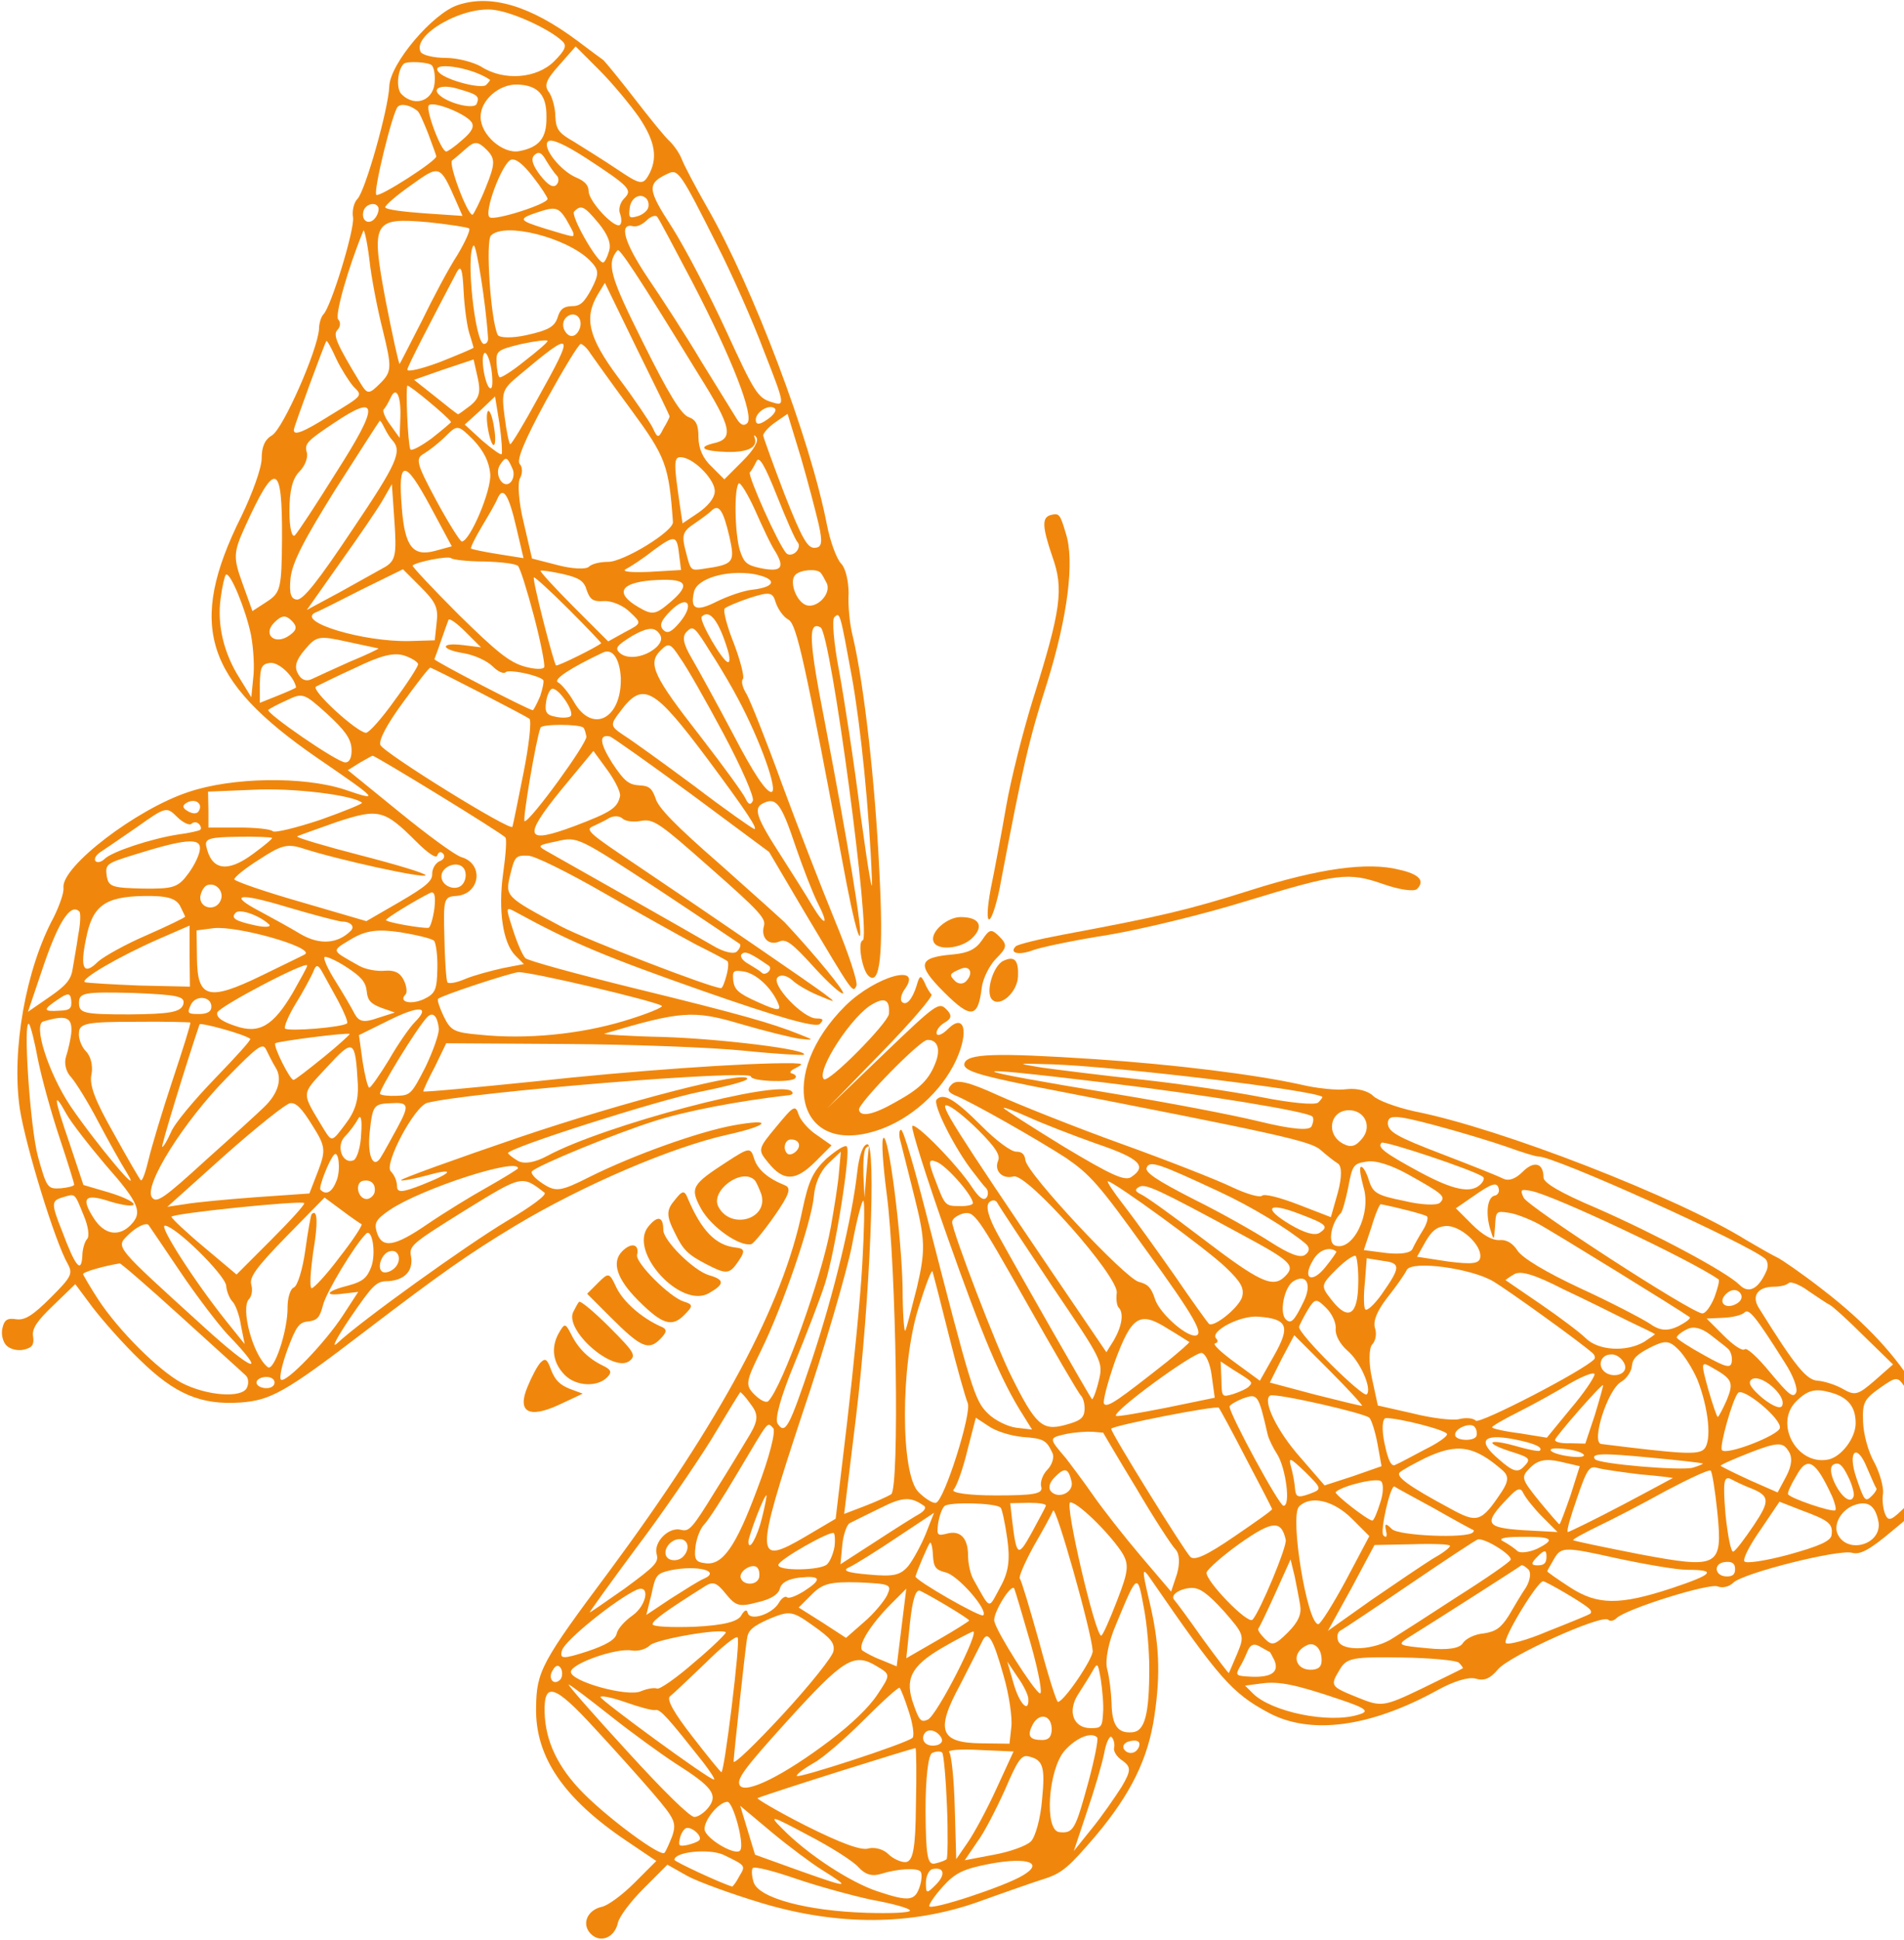<svg width="868" height="884" viewBox="0 0 868 884" fill="none" xmlns="http://www.w3.org/2000/svg">
<path d="M263.281 18.627C242.037 2.778 223.997 -2.786 208.823 2.272C197.527 5.813 177.801 28.911 177.463 39.364C177.126 49.481 166.504 87.079 162.964 90.619C161.278 92.305 160.435 96.183 160.941 99.049C161.784 104.276 150.993 139.682 147.453 143.222C146.441 144.234 145.429 147.269 145.429 149.966C144.755 159.745 129.075 195.32 124.017 198.355C120.814 200.209 119.296 203.413 119.296 208.808C119.296 213.192 115.081 224.825 110.023 235.278C85.239 285.015 93.163 309.8 144.418 345.206C173.248 364.932 173.248 365.269 156.894 359.705C138.011 353.636 105.808 354.142 85.913 360.886C62.309 368.641 28.083 394.774 28.926 404.385C29.264 406.745 27.072 412.646 24.543 417.873C11.729 441.477 5.154 478.737 9.032 505.208C11.729 522.405 25.217 566.241 30.95 576.02C33.31 580.403 32.467 581.921 23.194 591.194C15.101 599.287 11.392 601.647 7.514 601.141C3.468 600.467 1.95 601.31 1.107 605.188C0.433 607.885 1.276 611.426 2.962 613.112C4.648 614.798 8.189 615.641 10.886 614.966C14.764 614.123 15.607 612.606 15.101 609.065C14.427 605.356 16.956 601.816 24.374 594.734L34.322 585.124L42.246 595.746C46.629 601.478 56.24 612.438 63.827 619.687C79.675 635.199 91.477 640.257 109.517 639.076C123.343 638.065 129.918 634.524 165.83 607.042C201.405 579.898 213.712 571.299 234.956 558.485C266.147 539.771 306.611 522.573 331.733 517.01C350.785 512.795 352.808 509.423 334.262 512.795C318.582 515.661 288.74 526.283 268.508 536.399C255.525 542.974 253.334 543.143 247.601 539.433C243.892 537.073 241.7 534.544 242.543 533.701C245.409 530.835 280.815 516.335 298.519 510.771C313.355 506.051 336.959 501.667 358.709 499.138C361.238 498.969 361.912 498.295 360.901 497.283C355.168 491.551 275.252 512.795 249.624 526.62C243.723 529.823 239.003 530.498 236.136 528.98C233.607 527.463 231.753 525.945 231.584 525.44C231.584 523.079 300.373 501.161 319.256 497.452C331.058 495.092 340.669 492.563 340.669 491.551C340.669 487.505 285.705 501.667 236.811 518.19C207.137 528.306 182.859 537.073 182.859 537.747C182.69 538.253 187.579 537.41 193.48 535.893C207.643 531.846 207.137 534.038 192.637 539.771C183.702 543.311 181.004 543.648 181.004 540.614C181.004 538.253 179.824 535.387 178.138 533.701C174.934 530.498 188.928 504.027 194.829 502.51C214.218 497.621 342.355 487.167 342.355 490.539C342.523 492.731 360.395 493.406 362.418 491.382C363.261 490.539 362.755 489.696 361.238 489.191C359.552 488.853 360.226 487.842 362.755 486.662C366.296 484.807 366.127 484.638 361.575 484.47C341.006 484.133 286.885 488.01 244.061 492.731C215.904 495.597 192.806 497.789 192.975 497.283C192.975 496.609 195.335 491.551 198.37 485.819L203.428 475.365L257.717 475.702C287.56 475.871 323.977 477.22 338.983 478.737C353.651 480.255 366.127 480.929 366.465 480.592C368.825 478.232 328.529 473.342 302.396 472.499C286.211 472.162 274.24 471.319 275.589 470.982C310.152 460.697 316.053 460.191 337.128 466.429C348.593 469.801 361.069 472.836 364.61 473.342C371.354 474.016 371.354 474.016 364.104 471.15C351.796 466.261 337.971 462.214 288.908 450.244C262.944 443.837 240.689 437.767 239.508 436.587C238.16 435.238 235.631 429.337 233.776 423.436C230.404 412.983 230.404 412.983 235.631 415.849C260.921 429.675 276.432 436.081 320.605 451.593C353.819 463.226 371.86 468.453 373.714 466.598C375.738 464.575 375.232 464.069 372.197 464.069C366.127 464.069 351.29 448.558 354.494 445.354C356.011 443.837 358.709 444.511 361.069 446.535C363.092 448.558 368.656 451.761 373.209 453.616C381.301 456.988 381.301 456.988 375.738 452.773C369.162 447.883 325.157 417.704 290.089 394.1C268.845 379.937 266.653 378.083 270.194 376.565C272.217 375.554 275.757 374.036 277.781 372.688C279.804 371.676 282.501 371.676 283.85 373.025C285.03 374.205 288.908 374.711 292.28 374.036C298.013 373.025 300.71 375.048 323.809 395.449C346.232 415.175 349.267 418.547 348.256 421.919C346.738 427.483 350.616 431.023 355.337 429C358.372 427.651 361.238 429.843 371.017 440.634C377.592 447.883 383.662 453.279 384.336 452.604C385.179 451.761 371.86 435.407 357.697 420.233C356.854 419.39 343.535 407.419 328.361 393.931C307.623 375.891 300.036 367.967 298.856 363.752C297.17 359.031 295.821 358.019 291.269 357.851C286.548 357.514 284.525 355.828 279.129 347.735C273.397 338.63 272.891 334.415 278.118 335.596C279.129 335.933 296.158 347.903 315.379 362.066L350.616 388.199L366.633 415.344C389.057 452.941 388.72 452.604 390.406 449.232C391.249 447.715 386.697 434.058 380.458 419.053C374.389 404.216 363.43 376.06 356.348 356.839C349.267 337.282 342.017 319.241 340.331 316.206C338.477 313.34 337.802 310.305 338.645 309.462C339.488 308.619 337.634 301.37 334.599 293.277C331.396 285.353 329.541 278.103 330.384 277.26C331.227 276.417 336.454 274.225 342.017 272.37C350.953 269.504 352.302 269.841 353.651 274.562C354.662 277.597 357.191 281.138 359.383 282.318C363.261 284.51 366.633 300.021 386.022 403.036C388.551 416.018 391.08 426.64 391.923 426.471C393.609 426.471 386.528 383.984 376.075 329.357C368.656 291.591 368.319 282.824 374.052 285.858C378.772 288.219 397.318 427.483 393.272 428.494C390.912 429.169 392.935 441.645 395.801 444.511C401.196 449.907 402.882 434.733 400.859 396.629C399.004 357.008 393.946 311.823 388.72 289.736C387.371 284.678 386.528 275.742 386.865 270.347C386.865 264.952 385.516 258.882 383.493 256.859C381.47 254.836 378.435 246.743 376.918 238.819C369.331 199.872 343.366 131.083 322.46 94.665C317.065 85.224 311.838 75.276 310.826 72.579C309.815 69.881 307.286 66.341 305.431 64.486C303.408 62.8 296.327 54.033 289.414 45.097C282.67 36.33 276.095 28.405 275.083 27.394C274.071 26.72 268.676 22.673 263.281 18.627ZM291.269 53.358C298.856 64.655 300.036 72.242 295.484 80.166C292.955 84.381 291.606 84.044 281.321 77.131C275.083 72.916 266.316 67.521 261.764 64.655C254.682 60.608 253.502 59.091 253.165 53.021C253.165 49.312 251.816 44.254 250.299 42.062C247.938 39.027 248.781 36.498 255.02 29.586L262.438 21.156L273.228 31.946C279.129 37.847 287.222 47.626 291.269 53.358ZM252.659 27.9C244.735 35.824 229.73 37.004 219.445 30.429C216.073 28.405 208.655 26.382 203.259 26.382C197.527 26.382 192.469 25.034 191.794 23.685C187.579 15.761 212.027 2.104 226.02 4.633C234.788 5.982 250.636 13.4 256.2 18.627C258.56 20.65 257.886 22.673 252.659 27.9ZM326.843 111.526C333.25 124.002 343.029 145.92 348.256 159.914C358.035 184.867 358.035 185.204 351.628 183.181C345.389 181.326 343.703 178.291 331.058 150.809C323.303 133.949 312.175 112.706 306.274 103.433C294.978 86.067 294.809 83.538 304.757 78.986C309.14 76.962 310.489 78.986 326.843 111.526ZM249.119 53.358C249.287 62.969 245.747 67.184 236.642 68.87C229.224 70.218 219.108 61.451 219.108 53.358C218.939 45.771 227.538 38.184 235.968 38.522C245.409 38.859 249.287 43.411 249.119 53.358ZM295.484 94.665C295.147 96.014 292.955 97.869 290.594 98.543C286.885 99.555 286.548 99.218 287.054 95.003C287.391 90.282 291.775 87.584 294.641 90.451C295.484 91.293 295.99 93.148 295.484 94.665ZM284.525 90.451C282.67 92.305 281.827 95.508 282.67 97.363C283.345 99.386 283.513 101.578 282.67 102.421C280.478 104.613 268.339 91.799 268.339 87.079C268.339 84.381 266.484 82.526 262.944 81.009C255.525 77.974 247.095 67.184 249.793 64.486C251.31 62.969 257.549 65.835 266.99 71.904C287.391 85.224 288.402 86.573 284.525 90.451ZM315.716 128.723C333.925 163.792 343.872 189.588 340.669 192.791C339.151 194.308 337.465 193.634 335.611 190.431C333.925 187.733 326.843 176.268 319.762 164.803C312.85 153.17 301.722 135.973 295.147 126.362C284.356 110.177 281.996 101.41 288.74 103.096C290.426 103.433 292.955 102.253 294.809 100.398C296.495 98.712 298.687 97.869 299.53 98.712C300.373 99.555 307.454 113.043 315.716 128.723ZM221.637 38.69C219.614 40.713 203.765 36.667 200.224 33.126C194.829 27.731 214.556 30.26 223.323 36.33C223.66 36.33 222.817 37.51 221.637 38.69ZM253.839 79.997C254.851 81.009 254.851 83.032 253.671 84.212C252.153 85.73 249.793 84.381 246.252 79.829C242.88 75.445 241.869 72.41 243.555 70.724C245.409 68.87 246.927 69.375 248.95 73.085C250.467 75.614 252.659 78.817 253.839 79.997ZM217.253 47.457C215.736 49.986 203.934 46.952 200.056 43.074C196.852 39.87 202.079 38.353 208.992 40.545C217.928 43.074 218.771 43.917 217.253 47.457ZM277.612 114.56C276.769 117.427 275.589 119.618 274.914 119.618C272.217 119.618 259.909 98.206 261.764 96.352C264.967 93.148 266.316 93.823 273.06 101.915C277.106 106.973 278.792 111.02 277.612 114.56ZM318.413 170.536C333.756 194.983 334.768 200.041 324.989 202.064C317.739 203.919 320.774 205.605 331.564 205.942C341.174 206.11 345.558 203.75 344.041 199.535C343.535 198.018 343.872 198.018 344.884 199.366C345.895 201.052 343.703 204.93 338.477 210.157L330.215 218.418L324.483 212.686C320.437 208.977 318.413 204.256 318.413 199.198C318.413 193.465 317.233 191.274 314.03 190.093C310.658 189.082 304.757 179.472 293.123 156.036C277.949 125.688 276.432 120.124 281.49 114.055C282.333 112.874 290.089 124.339 318.413 170.536ZM373.209 238.819C375.063 247.08 374.726 249.441 371.523 249.609C368.151 249.946 365.622 245.394 357.697 225.331C352.471 211.674 348.087 199.535 347.918 198.355C348.087 197.175 350.447 194.477 353.651 192.285L359.046 188.576L365.116 208.471C368.319 219.43 371.86 233.086 373.209 238.819ZM198.201 36.498C198.201 45.603 189.434 49.312 183.027 42.905C180.498 40.376 181.173 31.946 184.039 29.08C185.388 27.731 195.335 28.237 196.852 29.754C197.695 30.597 198.37 33.632 198.201 36.498ZM349.604 191.274C346.232 193.634 344.546 193.634 344.546 191.274C344.546 187.564 350.953 183.855 353.314 186.216C354.157 187.059 352.471 189.419 349.604 191.274ZM249.624 90.619C249.624 92.98 225.852 100.566 223.323 99.049C220.119 97.532 229.055 73.759 233.102 72.747C235.293 72.242 238.497 74.771 243.049 80.672C246.758 85.392 249.624 89.945 249.624 90.619ZM210.678 63.812C207.306 66.846 204.102 69.038 203.428 69.038C201.067 69.038 193.818 49.649 195.504 47.963C197.527 45.94 212.027 51.672 214.893 55.55C216.41 57.742 215.061 60.102 210.678 63.812ZM261.426 106.468C261.426 108.154 262.269 108.322 248.276 104.107C235.968 100.229 235.799 99.724 246.758 96.183C253.165 94.16 254.851 94.834 257.886 99.555C259.74 102.758 261.426 105.793 261.426 106.468ZM221.468 85.392C218.771 92.136 215.904 97.7 215.399 97.869C213.038 97.869 204.271 74.602 206.126 73.085C207.306 72.242 210.172 69.713 212.701 67.521C216.242 64.317 217.928 64.317 221.805 68.195C225.852 72.242 225.852 74.602 221.468 85.392ZM269.688 131.589C266.147 138.164 264.461 139.513 260.415 139.513C256.874 139.682 255.357 140.862 254.177 144.74C252.828 148.786 250.13 150.472 240.183 152.664C233.607 154.181 227.369 154.013 226.863 152.495C223.66 145.583 221.3 109.84 223.829 107.311C230.067 101.072 258.054 108.154 268.676 118.438C273.228 122.99 273.228 124.676 269.688 131.589ZM305.263 189.756C305.263 190.093 304.082 192.622 302.396 195.32C300.205 199.872 299.699 199.704 297.507 194.814C295.99 191.948 289.246 181.832 281.996 172.222C268.17 153.676 266.147 144.908 272.554 134.118L275.757 128.891L290.426 159.071C298.687 175.762 305.431 189.588 305.263 189.756ZM195.166 60.777C197.021 66.003 198.876 70.556 198.876 71.23C199.381 73.085 172.911 90.113 171.562 88.764C170.045 87.247 178.981 50.998 181.341 48.638C183.027 46.952 187.074 47.963 190.277 50.492C191.12 50.998 193.143 55.719 195.166 60.777ZM363.598 247.08C364.61 248.092 364.273 250.115 362.924 251.464C361.575 252.813 359.552 253.15 358.54 252.138C355 248.598 340.669 216.395 341.849 215.215C342.692 214.372 343.872 212.18 344.884 210.157C346.064 207.628 348.593 211.843 354.157 225.837C358.372 236.458 362.587 246.069 363.598 247.08ZM207.98 91.799L210.846 98.375L193.48 97.195C184.039 96.52 175.946 95.508 175.609 94.497C175.44 93.654 180.667 89.102 187.411 84.381C200.562 74.939 200.562 74.939 207.98 91.799ZM263.45 151.315C262.101 153.338 260.078 153.676 258.56 152.158C255.525 149.123 256.368 144.571 260.246 143.391C264.124 142.548 266.147 147.269 263.45 151.315ZM353.651 251.632C357.866 258.882 356.011 260.737 346.738 258.882C340.331 257.534 339.151 256.353 337.297 250.789C334.936 243.034 334.599 222.465 336.791 220.273C337.465 219.598 340.837 224.994 344.209 232.412C347.413 239.662 351.459 248.429 353.651 251.632ZM376.918 265.795C379.11 270.684 372.028 277.766 367.139 275.574C362.755 273.551 359.72 264.783 362.587 261.917C364.947 259.557 372.197 259.051 374.052 260.906C374.726 261.58 375.906 263.772 376.918 265.795ZM208.486 116.246C204.608 122.147 197.358 135.804 192.3 146.257C186.905 156.71 182.521 165.478 182.184 165.815C181.847 166.152 178.981 153.17 175.777 136.816C169.033 100.735 170.045 99.049 195.166 101.241C204.945 102.253 213.375 103.601 213.881 104.107C214.556 104.782 212.027 110.345 208.486 116.246ZM287.728 186.721C303.577 208.302 304.925 212.011 306.78 237.807C307.286 242.022 284.019 256.185 277.106 256.016C273.734 256.016 269.856 256.859 268.508 258.208C267.159 259.557 260.752 259.22 254.345 257.534L242.543 254.499L238.665 237.807C236.474 228.871 235.799 219.767 237.148 217.744C238.328 215.552 238.16 212.686 236.979 211.506C235.293 209.82 239.171 200.547 248.781 182.844C256.706 168.512 263.787 156.71 264.798 156.71C265.641 156.879 267.665 158.565 269.182 161.094C270.868 163.454 279.129 175.088 287.728 186.721ZM222.48 153.844C222.648 155.362 221.974 156.71 220.625 156.71C216.579 156.71 212.195 115.572 215.904 111.863C217.085 110.683 221.468 137.996 222.48 153.844ZM325.832 224.151C325.663 227.017 322.797 230.557 318.413 233.592L311.164 238.482L309.983 230.557C306.949 209.651 306.949 207.628 311.501 208.471C317.57 209.82 326.338 219.261 325.832 224.151ZM244.904 182.001C238.834 193.128 233.27 202.401 232.596 202.401C232.09 202.233 230.91 196.669 230.067 190.093C228.549 178.46 228.887 177.448 236.811 170.873C261.764 149.966 262.438 150.641 244.904 182.001ZM388.383 308.619C392.429 331.212 396.307 369.484 397.487 400.675C397.993 409.611 395.801 396.629 392.429 372.013C389.394 347.398 384.673 317.387 382.482 305.416C380.121 293.277 379.278 282.655 380.29 281.306C382.987 278.609 382.987 279.283 388.383 308.619ZM239.003 164.635C233.439 169.187 228.212 172.39 227.706 171.884C227.032 171.21 226.526 168.344 226.358 165.14C226.189 159.914 226.695 159.408 237.822 156.71C244.229 155.362 249.624 154.687 249.624 155.362C249.624 156.036 244.904 160.082 239.003 164.635ZM332.576 244.72C335.105 256.353 334.599 257.196 320.437 259.22C314.873 260.063 314.873 260.063 312.681 251.464C310.658 244.045 311.164 242.191 316.222 238.819C319.425 236.627 323.134 233.929 324.314 232.749C327.686 229.377 329.71 232.412 332.576 244.72ZM213.881 151.652C214.893 154.687 215.736 157.891 215.904 158.396C215.904 158.734 208.992 161.6 200.562 164.972C191.963 168.175 185.388 169.693 185.725 168.344C186.062 166.321 196.009 147.269 208.317 123.833C210.172 120.63 210.846 122.653 211.352 132.601C211.689 139.682 212.87 148.28 213.881 151.652ZM343.366 268.661C339.32 268.998 332.07 271.527 326.843 274.056C317.233 278.946 314.536 277.597 316.39 269.673C317.739 263.603 331.227 259.557 343.703 261.58C354.157 263.603 354.157 267.312 343.366 268.661ZM170.551 99.892C167.853 102.59 164.65 100.398 165.661 96.352C166.504 92.811 171.731 91.631 172.574 94.834C172.743 96.352 171.9 98.543 170.551 99.892ZM174.597 150.809C178.644 167.332 178.644 169.355 173.417 174.582C168.19 179.809 167.516 179.809 164.313 174.582C153.354 156.542 151.668 152.495 153.859 150.304C155.208 148.955 155.377 146.763 154.197 145.583C152.511 143.897 158.58 122.316 165.661 105.119C165.999 104.107 167.347 109.84 168.359 117.932C169.202 126.194 172.068 140.862 174.597 150.809ZM223.66 176.943C221.468 177.111 218.771 162.949 220.794 160.925C221.637 160.082 223.154 163.286 223.997 168.175C224.672 172.896 224.672 176.943 223.66 176.943ZM309.646 253.15L310.489 259.725L296.158 260.568C288.065 260.906 283.344 260.568 285.199 259.388C287.222 258.377 292.955 254.667 297.844 250.79C307.792 243.54 308.635 243.708 309.646 253.15ZM214.556 184.698C211.689 186.89 209.16 188.745 208.823 188.745C208.486 188.745 203.934 185.204 198.538 180.82L188.76 173.065L202.248 168.344L215.904 163.792L217.759 172.053C219.276 178.629 218.433 181.495 214.556 184.698ZM228.718 206.953C228.212 207.459 224.334 204.593 219.782 200.715L211.858 193.465L218.939 187.059L225.683 180.652L227.706 193.128C228.718 200.209 229.055 206.279 228.718 206.953ZM305.768 274.225C298.856 280.126 297.507 280.463 290.932 276.585C280.31 270.347 282.67 265.626 297.001 264.446C313.018 263.266 315.379 265.964 305.768 274.225ZM331.901 296.649C332.744 299.515 332.744 301.875 331.901 301.707C329.541 301.707 318.413 282.486 319.931 280.969C323.471 277.428 327.686 282.655 331.901 296.649ZM309.815 283.667C306.106 288.05 304.251 288.893 302.396 287.039C300.373 285.015 301.385 282.655 305.768 278.271C313.355 270.684 316.896 275.237 309.815 283.667ZM336.454 318.398C346.57 337.282 355 360.886 351.628 360.886C349.267 360.886 343.535 352.456 334.43 334.921C326.843 320.59 318.245 304.91 315.379 300.021C311.501 293.445 310.826 290.073 313.018 287.882C316.053 284.847 316.559 285.353 324.314 297.829C328.867 304.742 334.262 314.183 336.454 318.398ZM233.607 213.529C234.619 215.552 234.113 218.418 232.764 219.767C229.392 223.139 225.009 216.058 228.044 211.674C230.573 207.796 231.247 208.134 233.607 213.529ZM196.852 199.704C191.794 203.413 187.579 205.605 187.074 204.762C185.893 202.233 184.882 176.605 185.725 175.762C186.399 175.088 204.608 190.262 205.62 192.285C205.788 192.454 201.742 195.826 196.852 199.704ZM223.491 215.889C224.166 223.308 214.218 246.743 210.509 246.743C209.666 246.574 204.439 238.313 198.876 228.028C189.94 211.337 189.265 208.977 193.143 206.785C195.672 205.267 200.224 201.727 203.259 198.692C208.486 193.465 208.823 193.465 215.904 200.547C220.457 205.436 222.986 210.325 223.491 215.889ZM299.362 294.794C294.304 299.515 285.874 300.864 282.333 297.323C280.31 295.3 281.153 294.12 288.234 289.736C294.472 286.196 297.676 285.69 299.867 287.882C302.059 290.073 301.891 292.265 299.362 294.794ZM329.878 334.415C337.971 349.589 344.041 363.415 343.198 364.932C342.186 366.955 341.174 366.618 339.994 364.089C338.983 361.729 329.878 349.252 319.594 335.933C297.844 308.114 295.147 302.381 301.048 296.48C304.757 292.771 305.6 292.94 309.983 299.684C312.85 303.561 321.785 319.241 329.878 334.415ZM284.862 288.05L277.275 292.265L261.426 276.417C252.828 267.818 246.084 260.4 246.421 260.063C246.758 259.725 251.479 260.4 256.706 261.58C264.124 263.266 266.316 264.783 267.496 268.998C269.013 273.213 270.362 274.225 275.42 273.888C278.961 273.719 284.187 275.911 287.222 278.946C292.617 284.004 292.617 284.004 284.862 288.05ZM235.462 240.673L238.665 254.33L227.032 252.476C220.625 251.464 215.061 250.284 214.724 249.947C214.387 249.609 216.579 245.057 219.614 239.999C222.648 234.941 226.02 229.209 226.863 227.017C229.392 221.453 231.921 225.331 235.462 240.673ZM182.521 190.093L182.184 199.535L177.969 193.634C175.609 190.599 174.26 187.227 174.934 186.553C175.777 185.71 176.958 183.518 177.969 181.495C180.498 175.594 182.859 179.977 182.521 190.093ZM161.109 176.1C165.493 180.483 165.661 179.977 149.982 189.588C138.18 197.006 133.796 198.692 133.964 195.826C133.964 194.477 148.127 156.036 148.801 155.362C149.139 155.024 151.162 158.734 153.354 163.623C155.545 168.175 159.086 173.739 161.109 176.1ZM362.755 385.838C365.959 395.111 370.342 406.576 372.703 411.297C378.098 421.75 376.243 422.593 370.174 412.477C367.813 408.431 361.406 398.315 356.011 389.885C344.378 371.845 343.198 367.967 348.424 365.775C353.988 363.246 356.348 366.618 362.755 385.838ZM153.185 215.383C144.249 229.714 135.819 242.528 134.47 243.877C133.121 245.226 131.941 240.673 131.941 232.918C131.941 223.813 133.29 218.081 136.493 214.878C139.023 212.349 140.54 208.471 139.866 206.11C138.685 202.233 140.034 200.884 152.173 192.791C172.743 178.966 173.08 184.361 153.185 215.383ZM178.812 200.547C183.533 205.605 181.004 211.168 160.772 241.179C144.586 265.458 138.348 273.045 135.482 273.213C132.616 273.045 131.773 270.516 132.447 263.435C133.29 256.185 138.348 246.406 152.848 223.139C163.638 206.279 172.743 192.117 173.08 191.779C173.417 191.442 174.26 192.96 175.272 194.983C176.283 197.006 177.801 199.535 178.812 200.547ZM274.071 293.108C271.88 294.963 254.514 303.561 253.502 303.224C252.491 302.55 242.543 263.94 243.386 263.097C243.723 262.76 250.973 269.336 259.235 277.597C267.665 286.027 274.24 292.94 274.071 293.108ZM283.007 308.788C283.513 327.503 270.025 334.584 261.595 319.747C259.403 315.869 256.031 311.823 254.514 310.98C251.648 309.8 260.246 304.236 274.914 297.323C279.298 295.3 282.501 300.189 283.007 308.788ZM322.966 346.386C340.5 369.99 345.558 377.746 343.872 377.746C343.029 377.577 330.721 368.978 316.559 358.188C302.228 347.566 287.728 337.113 284.188 334.921C278.118 330.875 278.118 330.2 282.67 324.299C293.123 310.137 298.013 313.003 322.966 346.386ZM243.386 280.632C246.421 292.097 248.444 302.55 248.107 303.899C247.938 305.079 243.892 305.079 239.171 303.73C232.09 301.707 226.358 296.986 208.992 279.957C197.021 267.987 187.748 258.039 188.085 257.702C189.771 256.016 204.439 253.15 205.62 254.33C206.294 255.005 213.207 255.848 220.625 255.848C228.212 256.016 235.125 256.859 236.136 257.871C237.148 258.882 240.351 269.167 243.386 280.632ZM198.538 250.958C188.254 253.824 184.545 249.104 183.196 231.569C181.341 209.145 184.376 208.808 196.178 230.726L205.957 248.935L198.538 250.958ZM175.777 258.208C172.743 259.894 163.638 264.952 155.208 269.673L139.866 277.934L155.208 256.185C163.638 244.383 172.405 231.569 174.597 227.691L178.644 220.61L179.824 237.639C180.835 252.476 180.33 255.342 175.777 258.208ZM259.909 326.491C258.56 327.165 255.525 327.165 252.828 326.491C249.119 325.817 248.276 324.299 248.95 319.916C249.287 316.881 250.636 314.183 251.648 313.846C254.682 313.172 262.607 325.142 259.909 326.491ZM246.252 317.218C244.735 320.759 243.218 323.625 242.88 323.625C240.52 323.288 197.864 301.201 198.033 300.358C198.201 299.852 199.719 295.974 201.067 291.928C202.585 287.713 203.934 283.667 204.439 282.486C204.777 281.475 208.149 283.835 212.195 287.882L219.276 294.963L211.184 293.951C200.393 292.602 200.73 295.974 211.521 297.66C216.41 298.503 222.143 301.201 224.503 303.561C226.863 305.922 229.561 307.271 230.573 306.259C231.921 304.91 244.904 307.439 247.601 309.8C248.107 310.305 247.433 313.677 246.252 317.218ZM267.327 335.596C267.833 338.462 241.869 374.205 239.171 374.205C237.991 374.374 244.398 336.607 246.421 331.549C247.095 329.863 263.955 329.863 265.979 331.549C266.484 332.055 266.99 333.91 267.327 335.596ZM282.67 362.74C281.49 368.304 278.286 370.159 261.932 376.397C239.34 384.827 238.16 381.623 255.863 359.874L270.531 342.171L276.938 350.938C280.478 355.828 283.007 361.054 282.67 362.74ZM199.044 283.835L198.201 291.759L186.736 292.097C165.661 292.602 134.808 283.329 143.743 279.114C145.261 278.609 154.871 273.719 165.156 268.493L183.702 259.388L191.794 267.481C198.707 274.394 199.887 276.923 199.044 283.835ZM238.665 352.118C236.136 364.763 233.945 375.722 233.607 376.734C232.764 378.926 175.103 343.183 173.417 339.473C172.574 337.282 176.283 330.2 183.702 320.084C190.108 311.317 195.672 304.067 196.178 304.236C198.538 304.91 239.846 326.322 241.363 327.503C242.375 328.514 241.194 339.473 238.665 352.118ZM350.279 442.825C349.436 443.668 348.087 444.006 347.413 443.331C346.57 442.488 343.872 440.802 341.343 439.285C338.477 437.767 337.128 435.744 338.14 434.733C339.657 433.215 341.849 434.058 350.616 440.128C351.29 440.802 351.29 441.814 350.279 442.825ZM128.569 245.394C128.401 268.155 127.895 270.01 121.825 274.056L115.081 278.44L110.529 265.795C106.314 254.162 106.314 251.801 111.709 239.999C125.534 209.651 128.738 210.494 128.569 245.394ZM335.948 433.552C334.599 434.901 329.878 433.89 324.652 430.686C314.873 424.954 255.863 391.571 248.95 387.693C244.904 385.333 245.072 385.164 254.008 383.309C263.281 381.118 263.618 381.455 299.53 404.89C319.425 418.041 336.116 429.337 337.128 430.012C337.971 430.518 337.297 432.204 335.948 433.552ZM354.662 456.988C356.348 460.697 354.831 460.866 345.558 456.651C336.454 452.604 334.768 450.918 334.262 446.703C333.925 442.32 334.262 441.982 338.983 442.657C344.546 443.5 351.459 449.738 354.662 456.988ZM331.227 444.343C330.384 447.546 329.372 450.244 328.698 450.244C324.314 450.244 267.159 428.157 255.694 422.088C230.404 408.6 230.235 408.431 232.596 398.652C234.619 390.222 235.125 389.716 240.689 389.885C243.723 389.885 259.235 397.64 275.083 406.745C290.932 415.849 309.983 426.471 317.233 430.349C324.652 434.058 331.058 437.43 331.564 437.936C332.239 438.273 332.07 441.139 331.227 444.343ZM179.824 319.241C174.091 327.334 168.19 333.91 166.842 333.91C162.458 333.572 141.383 314.183 144.081 312.834C145.429 312.16 153.522 308.114 162.121 304.236C173.248 298.841 179.318 297.155 184.207 298.672C187.748 299.852 190.614 301.707 190.614 302.718C190.446 303.899 185.725 311.317 179.824 319.241ZM159.423 301.538C152.005 304.91 144.081 308.451 142.057 309.462C139.528 310.643 137.337 309.8 135.819 306.933C134.133 303.899 134.807 300.864 139.023 295.974C144.249 289.736 145.429 289.568 158.412 292.434C166.167 294.12 172.574 295.469 172.574 295.469C172.743 295.637 166.842 298.503 159.423 301.538ZM132.11 289.399C125.534 294.288 119.465 289.23 125.029 283.667C128.401 280.295 130.255 280.126 132.953 282.824C135.482 285.353 135.482 287.039 132.11 289.399ZM229.392 397.809C227.032 414.669 229.224 429.675 234.956 435.407L238.834 439.285L229.224 441.139C223.997 442.32 216.242 444.343 212.195 446.029C207.98 447.883 204.439 448.389 203.934 447.546C203.428 446.366 202.753 437.262 202.585 426.977C202.079 409.611 202.416 408.6 207.811 408.262C218.939 407.588 220.794 393.594 210.34 390.559C207.474 389.716 194.829 380.443 182.016 369.99L158.58 350.938L163.975 347.566C167.01 345.88 169.539 344.363 169.876 344.363C171.225 344.363 229.392 379.937 230.404 381.623C231.078 382.298 230.573 389.548 229.392 397.809ZM114.407 289.23C115.587 295.469 116.093 304.404 115.418 309.125L114.575 317.724L109.18 308.957C102.099 297.829 98.896 284.847 100.582 272.708C101.256 267.312 102.436 262.423 102.942 261.917C104.797 260.063 112.046 277.766 114.407 289.23ZM284.356 465.249C264.124 471.319 239.846 473.679 218.771 471.487C206.968 470.476 205.451 469.633 202.248 463.057C200.393 459.18 199.213 455.639 199.719 455.133C201.236 453.616 231.416 443.668 236.136 442.994C241.026 442.488 299.362 456.313 301.722 458.337C302.396 459.011 294.472 462.214 284.356 465.249ZM134.976 313.172C134.976 313.509 131.435 315.026 126.883 316.881L118.453 320.253V311.486C118.622 303.899 119.296 302.55 123.174 302.044C127.22 301.707 133.965 308.114 134.976 313.172ZM157.4 347.398C153.691 347.398 120.982 324.805 122.331 323.456C122.837 322.951 126.546 320.927 130.761 319.073C138.011 315.532 138.685 315.869 148.97 325.142C157.231 332.729 159.929 336.439 160.266 341.159C160.435 345.037 159.423 347.398 157.4 347.398ZM211.183 402.53C208.486 406.576 201.236 404.047 201.236 399.327C201.236 394.606 208.992 391.908 211.521 395.786C212.701 397.641 212.532 400.507 211.183 402.53ZM200.393 392.414C198.538 393.257 197.021 395.786 197.021 398.146C197.19 401.35 194.323 403.879 182.184 410.96L167.01 419.727L136.999 410.96C120.476 406.239 106.988 401.518 106.82 400.675C106.82 399.664 112.046 395.449 118.285 391.571C128.063 385.164 130.93 384.321 137.842 386.513C153.859 391.74 193.986 400.507 193.986 398.821C194.155 397.978 180.667 393.931 164.313 389.716C147.958 385.501 134.976 381.623 135.482 381.118C135.819 380.78 144.081 377.914 153.522 374.542C172.574 368.304 175.103 368.81 189.771 383.478C195.335 389.042 199.044 391.402 199.381 389.716C199.887 388.199 200.899 387.862 201.91 388.873C203.091 390.053 202.416 391.739 200.393 392.414ZM146.104 373.531C134.976 377.24 125.197 379.6 124.354 378.757C123.343 377.746 116.261 377.071 108.843 377.071H95.018V368.978L94.849 360.717L115.25 359.874C132.784 358.862 161.109 362.234 164.987 365.775C165.661 366.112 157.063 369.653 146.104 373.531ZM195.335 422.762C192.3 423.099 175.946 420.233 175.946 419.221C176.115 418.378 188.591 410.623 196.009 406.914C198.033 405.902 198.707 407.925 198.033 413.995C197.358 418.716 196.178 422.593 195.335 422.762ZM199.381 441.308C199.213 451.255 198.37 452.773 193.143 455.302C187.074 457.999 181.51 456.482 184.882 453.11C185.725 452.267 185.388 449.232 184.039 446.535C182.353 443.163 179.824 441.982 175.44 442.32C172.068 442.657 166.842 441.814 163.807 440.128C150.656 432.709 150.825 433.552 160.266 427.82C166.842 423.942 172.237 423.268 182.521 424.785C189.771 425.965 196.852 427.651 197.864 428.663C198.707 429.506 199.55 435.407 199.381 441.308ZM115.418 389.042C103.616 397.809 96.367 396.629 94.006 385.501C93.332 382.129 95.692 381.455 108.337 381.286C116.599 381.118 123.68 381.455 124.017 381.792C124.354 382.129 120.476 385.333 115.418 389.042ZM159.929 424.111C154.028 430.012 145.935 430.686 137.336 425.797C132.278 422.762 124.017 418.21 118.959 415.512C103.448 407.419 108.674 406.576 130.93 413.32C142.9 416.861 153.859 419.727 155.714 419.896C159.76 419.896 161.952 422.088 159.929 424.111ZM200.056 468.621C200.224 471.15 197.358 479.075 193.986 486.156C187.579 498.632 187.074 499.138 180.835 499.307C177.295 499.475 173.923 499.138 173.248 498.464C172.237 497.452 190.277 467.947 194.829 463.395C197.358 460.866 199.381 462.889 200.056 468.621ZM189.097 465.755C186.736 468.115 181.341 475.871 177.295 482.952C173.08 489.865 169.033 495.597 168.359 495.597C167.685 495.597 166.336 490.202 165.324 483.795L163.638 471.656L176.958 465.081C191.12 457.999 196.515 458.337 189.097 465.755ZM90.297 369.99C89.285 371.002 87.262 370.664 85.408 369.484C82.879 367.967 83.047 366.787 85.745 365.438C89.791 363.752 92.826 366.787 90.297 369.99ZM173.754 459.18L179.992 461.371L172.068 463.9C165.83 466.092 163.638 465.586 161.615 461.877C160.266 459.18 156.388 452.604 153.016 447.209C149.476 441.645 147.284 436.756 147.958 436.081C148.464 435.576 153.016 437.43 157.906 440.634C164.65 445.017 166.673 447.378 167.179 451.593C167.516 455.639 168.865 457.325 173.754 459.18ZM91.309 378.083C90.803 378.589 86.082 379.6 81.024 380.275C69.053 382.129 51.013 388.03 47.641 391.402C46.292 392.751 44.438 393.257 43.595 392.414C42.752 391.571 43.595 389.716 45.618 388.367C47.472 387.187 55.059 381.961 62.647 376.734C75.46 367.63 75.966 367.461 80.687 372.182C83.384 374.879 86.419 376.228 87.262 375.385C88.274 374.374 89.791 374.542 90.634 375.385C91.646 376.397 91.814 377.577 91.309 378.083ZM85.913 397.978C81.193 404.385 79.169 405.059 65.175 404.89C51.013 404.553 49.496 404.047 48.653 399.158C47.978 393.763 48.316 393.426 61.466 389.379C84.059 382.298 91.477 381.623 91.14 386.681C91.14 389.042 88.78 394.1 85.913 397.978ZM139.191 434.733C138.854 435.07 129.918 439.285 119.296 444.511C95.018 456.313 89.96 454.965 89.791 436.587L89.623 423.942L97.378 422.931C108.337 421.75 142.732 431.529 139.191 434.733ZM154.197 456.145C156.894 461.203 158.749 465.755 158.243 466.261C156.388 468.115 131.098 470.139 129.918 468.621C129.412 467.778 131.604 462.552 134.807 457.325C138.179 451.93 141.551 445.523 142.732 442.994C144.081 439.285 144.924 439.453 146.778 442.657C147.958 444.849 151.33 450.918 154.197 456.145ZM222.143 540.951C214.555 545.166 202.248 552.753 194.829 557.811C179.824 568.096 174.091 569.107 171.731 561.352C170.551 557.136 171.394 555.619 177.801 551.235C192.132 541.625 236.136 527.294 236.136 532.352C236.136 532.689 229.898 536.567 222.143 540.951ZM230.91 556.462C212.364 567.59 164.65 601.816 153.691 612.1C150.825 614.629 153.522 609.571 159.76 600.298C170.214 585.124 171.562 583.775 176.958 583.775C184.545 583.27 188.422 579.055 187.411 572.648C186.399 567.59 187.579 566.747 211.858 551.573C238.16 535.387 237.822 535.387 248.276 543.48C249.287 544.491 242.543 549.549 230.91 556.462ZM116.767 421.75C107.326 419.727 104.965 418.378 107.494 415.849C109.349 413.995 118.116 417.03 122.5 421.076C124.017 422.256 121.488 422.762 116.767 421.75ZM133.627 452.098C124.523 467.61 118.116 471.319 107.157 467.441C101.087 465.418 98.558 463.563 99.064 461.371C99.739 458.674 140.203 437.43 140.034 439.959C140.203 440.465 136.999 446.029 133.627 452.098ZM100.582 410.286C98.39 415.512 90.803 413.995 91.309 408.431C91.814 405.902 93.163 403.542 94.849 403.204C98.896 402.193 102.268 406.576 100.582 410.286ZM147.453 481.772C140.371 487.505 134.302 492.225 133.796 492.057C132.278 492.225 124.354 476.546 125.534 475.365C126.377 474.522 158.58 470.307 159.423 471.15C159.592 471.319 154.365 476.208 147.453 481.772ZM163.132 494.08C163.47 501.161 161.952 506.388 157.4 512.289C151.33 520.382 151.33 520.382 147.79 514.818C137.168 497.115 136.999 499.307 148.97 486.324C161.278 473.005 161.952 473.342 163.132 494.08ZM181.173 513.806C178.306 519.033 175.103 524.934 173.923 526.788C170.382 533.364 167.347 526.957 168.528 515.998C169.876 503.522 170.382 503.016 178.138 502.679C186.399 502.173 186.736 503.522 181.173 513.806ZM84.396 417.704C84.396 418.041 76.472 421.919 66.862 426.134C57.42 430.18 47.472 435.744 44.775 438.105C38.199 444.68 36.345 441.477 39.211 427.82C42.077 412.815 47.641 408.6 65.513 408.262C76.135 408.094 80.012 409.274 82.036 412.646C83.216 415.175 84.396 417.367 84.396 417.704ZM63.489 449.064C50.844 448.558 39.717 447.883 38.705 447.546C36.176 446.366 54.048 435.913 72.088 427.989L86.419 421.75V435.576L86.588 449.569L63.489 449.064ZM161.278 528.643C156.051 530.835 153.016 522.068 157.231 517.853C159.423 515.661 162.121 511.952 163.301 509.76C164.481 507.568 165.156 510.266 164.65 516.504C164.481 522.405 162.795 527.8 161.278 528.643ZM125.872 486.83C128.738 491.72 126.715 498.464 120.308 504.533C118.453 506.388 106.651 517.178 94.175 528.306C74.617 546.177 71.245 548.538 69.222 545.503C65.513 540.108 83.722 511.109 103.279 491.214C117.61 476.546 119.802 475.028 121.319 478.232C122.331 480.255 124.186 484.133 125.872 486.83ZM90.634 462.046C85.576 462.046 85.239 461.709 86.925 457.999C89.117 453.11 96.367 453.953 96.367 458.674C96.367 461.034 94.343 462.046 90.634 462.046ZM97.884 491.551C88.611 501.161 79.507 511.952 77.989 515.829C76.303 519.539 74.617 522.573 73.943 522.573C73.268 522.573 85.07 484.133 90.971 466.767C91.309 465.755 111.203 471.15 114.07 473.342C114.744 473.679 107.326 481.772 97.884 491.551ZM145.092 533.364L141.046 543.817L116.767 545.503C103.279 546.515 88.78 547.863 84.227 548.706L76.303 549.887L102.436 526.451C117.104 513.469 130.424 502.847 132.278 502.679C134.976 502.341 137.505 504.87 142.395 512.795C148.296 522.068 148.633 524.091 145.092 533.364ZM59.106 462.214C38.199 462.214 36.008 461.709 36.008 456.988C36.008 452.267 38.368 451.93 60.455 452.436C81.193 453.279 84.565 453.953 83.553 457.662C82.373 461.203 77.483 462.046 59.106 462.214ZM170.719 543.48C170.214 544.997 168.528 546.346 167.179 546.346C163.132 546.346 161.615 539.096 165.324 538.085C169.202 537.242 171.562 539.602 170.719 543.48ZM153.522 537.747C151.499 543.143 148.801 544.829 146.104 542.131C145.092 541.12 150.15 528.306 152.342 526.114C154.365 524.091 155.377 532.858 153.522 537.747ZM35.67 425.965C34.996 431.023 33.647 438.105 33.141 441.308C32.467 446.366 30.107 449.064 22.52 454.29L12.741 461.034L20.159 439.116C26.903 419.559 32.298 411.466 36.176 415.344C36.851 416.018 36.682 420.907 35.67 425.965ZM78.663 492.225C73.943 506.388 69.053 522.742 67.704 528.474C66.356 534.207 64.838 538.422 64.164 537.747C63.489 537.073 57.926 527.463 51.688 516.167C43.257 501.33 40.56 494.249 41.74 489.359C42.414 485.65 41.403 481.266 39.211 479.075C37.188 477.051 35.67 473.173 36.008 470.476C36.176 466.261 39.885 465.586 61.466 465.586C75.123 465.418 86.588 465.755 86.756 465.924C87.094 466.261 83.384 478.063 78.663 492.225ZM179.992 577.706C178.306 579.392 175.777 580.235 174.429 579.56C171.562 578.043 173.923 570.962 177.801 570.119C181.847 569.107 183.364 574.334 179.992 577.706ZM154.702 572.985C148.801 580.909 142.9 587.147 142.057 586.979C141.046 586.642 141.551 579.392 142.732 570.793C145.092 556.968 144.755 550.561 142.057 553.259C141.72 553.596 140.371 561.014 139.191 569.613C138.011 578.212 135.65 585.967 133.964 586.642C132.278 587.316 131.098 591.531 131.098 595.577C131.267 606.199 124.86 625.42 121.994 622.891C115.25 617.495 109.517 595.915 113.564 591.868C114.744 590.688 115.25 587.822 114.575 585.461C113.564 582.089 116.599 577.706 130.592 563.375L147.958 545.672L155.714 551.404C159.929 554.608 164.144 557.474 164.818 557.811C165.324 558.317 160.941 565.061 154.702 572.985ZM169.202 577.369C167.347 582.258 165.324 583.944 159.255 585.63C148.97 588.159 147.115 590.688 156.051 589.508L163.301 588.665L156.388 599.287C148.296 611.763 130.087 630.646 128.063 628.623C127.22 627.78 128.569 621.71 131.098 614.798C134.976 604.513 136.325 602.49 140.371 602.153C144.586 601.647 145.767 600.467 147.284 594.566C148.801 588.665 161.615 567.421 166.842 562.195C169.708 559.328 171.562 571.299 169.202 577.369ZM123.68 564.892L107.831 580.741L92.995 568.264C84.902 561.52 78.326 555.282 78.158 554.439C78.326 552.922 137.336 546.852 138.685 548.201C139.191 548.706 132.447 556.125 123.68 564.892ZM27.072 460.528C19.485 461.034 19.485 460.023 26.566 455.302C30.95 452.267 32.13 452.436 32.467 455.808C32.804 459.517 31.961 460.36 27.072 460.528ZM32.467 470.982C32.13 473.679 31.118 478.4 30.107 481.435C29.095 484.47 30.107 488.516 32.467 490.877C34.659 493.406 40.223 502.341 44.606 510.771C49.158 519.37 55.059 529.992 57.926 534.544C65.85 547.526 43.595 520.887 32.13 504.027C22.014 488.853 14.933 466.598 19.822 465.418C30.444 462.214 33.141 463.563 32.467 470.982ZM17.293 482.784C18.979 491.214 23.363 507.062 27.072 518.19C30.781 529.317 33.816 539.096 33.816 539.771C33.816 540.445 31.118 541.119 27.746 541.457C21.677 541.794 21.339 541.457 17.293 526.957C13.752 513.975 10.38 464.069 13.247 466.598C13.921 467.272 15.776 474.522 17.293 482.784ZM48.147 530.835C63.658 548.369 65.175 552.584 59.443 558.317C54.048 563.712 47.472 562.532 42.752 555.113C36.682 545.672 38.705 543.648 50.339 547.526C56.071 549.212 60.792 549.887 60.961 548.706C60.792 547.526 55.734 545.166 49.496 543.311L38.031 539.939L31.624 520.719C24.543 500.15 24.037 496.272 30.275 507.568C32.298 511.277 40.56 521.899 48.147 530.835ZM105.977 593.048C107.326 594.397 109.18 599.287 109.855 604.007L111.541 612.437L103.279 602.153C88.442 583.607 72.425 558.485 75.123 558.485C79.844 558.485 102.436 580.741 103.111 585.799C103.279 588.328 104.628 591.7 105.977 593.048ZM81.867 579.055C89.454 590.351 99.401 603.333 103.616 607.885C122.5 627.443 115.756 625.42 92.826 604.513C52.193 567.59 52.699 568.433 58.263 562.869C62.141 558.991 66.524 556.968 67.704 558.148C67.873 558.317 74.111 567.59 81.867 579.055ZM124.523 631.489C122.5 633.513 116.936 632.332 116.936 629.972C116.936 627.612 122.5 626.431 124.523 628.455C125.366 629.298 125.366 630.646 124.523 631.489ZM38.199 553.933C40.223 558.654 40.897 563.375 39.717 564.555C38.705 565.567 37.525 569.107 37.525 572.479C37.019 580.403 34.322 577.031 28.252 560.846C23.363 548.538 23.363 547.189 28.252 545.672C34.49 543.817 33.816 543.143 38.199 553.933ZM112.552 632.332C110.36 637.222 94.006 636.042 82.541 629.972C71.919 624.071 54.048 606.199 44.943 592.374C41.066 586.473 38.031 581.078 37.862 580.572C37.862 579.56 47.304 576.863 54.554 575.683C55.059 575.514 67.704 586.473 82.541 599.961C97.378 613.449 110.698 625.42 111.878 626.6C113.227 627.612 113.564 630.309 112.552 632.332Z" fill="#F0870C"/>
<path d="M222.143 193.297C222.648 197.512 223.829 201.727 224.672 202.57C225.683 203.581 226.02 200.884 225.515 196.669C225.009 192.454 223.997 188.407 222.986 187.396C222.143 186.553 221.637 189.082 222.143 193.297Z" fill="#F0870C"/>
<path d="M479.258 234.604C474.875 235.615 475.043 239.83 479.764 253.656C484.991 268.324 483.81 277.597 470.828 318.904C466.445 333.067 460.881 354.816 458.689 367.461C456.497 380.106 453.294 397.135 451.608 405.228C450.09 413.489 449.753 419.559 451.102 418.884C452.282 418.378 454.811 410.454 456.329 401.518C466.276 349.421 468.974 337.282 477.404 310.98C486.677 281.138 490.049 255.51 485.834 242.865C483.305 234.267 482.799 233.761 479.258 234.604Z" fill="#F0870C"/>
<path d="M637.911 396.292C623.412 392.582 600.988 395.786 569.797 405.733C541.303 414.669 530.176 417.367 484.148 425.965C473.357 427.989 463.916 430.349 463.073 431.192C459.869 434.395 464.59 435.407 471.165 432.878C474.875 431.529 490.217 428.326 505.391 425.965C520.397 423.436 548.384 416.692 567.436 410.791C610.092 397.809 614.644 397.303 630.661 402.867C637.911 405.396 644.655 406.408 646.004 405.059C649.713 401.35 647.016 398.315 637.911 396.292Z" fill="#F0870C"/>
<path d="M830.959 587.653C821.686 580.403 812.076 573.828 810.221 572.985C808.366 572.142 802.128 568.601 796.396 565.229C765.036 545.672 684.276 514.143 644.824 506.388C636.562 504.533 628.133 501.498 625.941 499.307C623.749 497.115 618.691 495.766 614.139 496.272C609.755 496.946 600.313 495.935 593.232 494.249C571.989 489.528 534.728 484.976 499.322 482.615C453.125 479.58 440.817 480.086 439.637 484.638C438.963 487.673 445.538 489.865 470.828 494.923C584.634 517.01 597.784 520.044 602.168 524.091C604.866 526.451 608.238 529.149 609.924 530.16C611.778 531.341 611.778 536.399 609.924 543.311L606.72 554.608L591.883 548.875C583.622 545.672 576.372 543.817 575.361 544.829C574.349 545.84 568.111 543.986 561.704 540.951C555.128 537.747 532.367 528.812 511.292 521.225C490.217 513.638 464.927 503.522 455.148 499.138C441.492 492.9 436.265 491.72 433.905 494.08C431.713 496.272 431.882 497.452 435.085 498.969C442.841 502.004 473.526 519.539 486.002 527.631C496.961 535.219 500.839 539.433 522.251 569.276C544.675 600.13 549.396 608.56 544.675 608.56C539.954 608.56 528.152 597.769 526.466 591.7C524.78 586.642 523.263 585.124 519.217 584.113C512.978 582.595 468.131 534.713 467.456 528.643C467.119 525.945 465.939 524.765 463.241 524.765C460.881 524.765 454.137 519.707 447.899 513.469C435.254 500.824 430.195 497.789 426.992 500.993C424.969 503.016 435.591 524.091 444.021 534.544C446.044 537.242 448.573 540.445 449.753 541.625C450.596 542.805 450.596 544.829 449.585 545.84C448.236 547.189 446.213 545.503 443.346 541.288C436.602 530.835 417.045 510.94 415.864 513.132C415.359 514.312 422.44 536.904 431.882 563.543C447.73 608.391 456.329 629.129 466.613 645.146L470.491 651.384L463.241 650.541C459.363 650.035 453.462 647.169 450.259 643.966C444.358 638.065 443.009 634.018 421.934 551.91C416.707 531.509 411.818 514.818 410.806 514.818C409.963 514.649 409.626 517.01 410.469 519.876C411.144 522.573 414.178 534.375 417.045 546.009C421.766 564.892 421.934 569.782 418.056 586.473C415.359 596.926 413.167 605.862 412.661 606.368C412.155 606.874 411.481 598.106 411.481 586.642C410.975 562.532 405.074 516.167 402.714 518.527C401.702 519.539 402.545 530.835 404.231 543.986C408.615 576.694 410.132 678.36 406.254 680.889C404.568 681.901 399.004 684.43 394.115 686.284L384.842 689.825L390.237 645.652C396.644 592.374 399.51 521.393 395.464 521.393C393.441 521.393 391.586 526.62 390.743 534.544C388.383 555.113 380.29 589.171 370.005 620.025C359.721 650.541 358.035 653.913 354.494 648.687C353.145 646.663 355.843 636.547 362.081 621.542C367.476 608.391 373.883 591.868 376.075 584.956C380.796 570.119 388.045 524.428 386.022 522.405C385.179 521.562 381.301 524.091 376.918 527.8C370.68 533.701 368.656 537.747 365.79 551.404C357.023 594.566 328.529 647.338 277.612 716.127C246.758 757.434 244.566 761.649 244.398 778.003C243.892 800.427 256.874 819.479 285.705 838.868L299.193 847.972L289.246 857.92C283.85 863.315 277.106 868.373 274.24 868.879C267.665 870.396 264.967 876.803 269.351 881.187C273.734 885.57 280.141 882.873 281.659 876.297C282.164 873.431 287.56 866.35 293.461 860.449L304.251 849.658L313.524 854.885C318.582 857.583 333.925 863.146 347.413 867.193C382.482 877.646 415.527 877.309 445.707 866.687C457.846 862.303 471.84 857.414 476.729 855.897C484.316 853.368 487.52 850.501 499.49 836.508C515.507 817.456 523.432 801.439 526.298 781.712C529.164 762.323 528.49 748.498 523.937 729.446C520.397 714.441 520.565 713.598 524.949 720.005C555.634 764.515 561.535 771.428 578.227 780.364C597.279 790.648 624.423 787.108 655.109 770.248C662.696 766.033 669.44 764.009 672.643 764.852C676.521 766.032 679.218 765.021 682.928 760.637C688.154 754.399 730.473 735.347 733.171 738.045C734.014 738.888 735.7 738.551 736.88 737.37C741.095 733.155 779.367 721.185 783.076 722.871C785.268 723.714 788.303 723.039 790.158 721.185C794.541 716.801 838.209 705.842 844.278 707.528C847.987 708.54 852.203 706.348 862.993 697.244C875.469 687.128 877.83 684.093 881.033 674.82C889.126 650.878 870.074 617.664 830.959 587.653ZM854.563 629.129C846.976 635.704 845.627 636.042 840.063 632.838C836.86 630.984 831.465 629.298 828.598 629.129C823.54 628.792 818.482 622.722 801.791 595.915C798.419 590.519 801.285 586.304 808.704 586.304C811.401 586.304 814.436 585.63 815.448 584.618C816.291 583.775 820.506 585.293 824.552 588.328C828.598 591.025 832.982 594.06 834.162 594.566C835.511 595.24 842.424 601.478 849.673 608.728L862.993 621.711L854.563 629.129ZM876.312 648.855C881.37 664.029 879.01 676.168 869.568 685.61C862.318 692.86 860.97 693.534 859.452 689.994C858.441 687.633 857.935 683.418 858.441 680.552C858.778 677.854 857.092 671.448 854.563 666.558C851.697 661.669 849.505 653.407 849.336 647.844C848.999 639.076 849.842 637.559 856.923 632.501C864.847 626.937 865.185 626.937 869.062 633.175C871.591 636.716 874.626 643.797 876.312 648.855ZM805.163 579.392C801.622 587.316 797.239 589.676 793.024 585.461C787.123 579.56 754.583 562.195 727.607 550.393C711.253 543.48 703.665 538.928 703.665 536.567C703.665 529.823 699.282 528.812 694.224 533.87C690.852 537.242 687.817 538.253 685.288 537.073C683.096 535.893 670.283 530.835 657.132 525.777C636.394 517.853 632.853 515.661 632.685 511.783C632.853 507.905 635.888 507.905 653.76 512.626C665.225 515.661 680.23 520.213 686.974 522.573C693.887 525.102 700.125 526.957 701.136 526.957C707.543 526.283 797.407 566.915 804.826 573.659C806.006 574.84 806.175 577.369 805.163 579.392ZM792.181 593.723C787.123 597.095 782.739 593.723 786.786 589.676C788.809 587.653 791.338 587.147 793.024 588.833C794.541 590.351 794.204 592.374 792.181 593.723ZM845.964 648.518C845.964 655.262 839.389 663.861 833.488 665.041C819.157 667.907 808.704 648.687 818.82 638.571C824.046 633.344 827.587 632.501 834.668 634.524C842.592 636.716 845.964 641.1 845.964 648.518ZM781.559 591.194C779.873 595.24 777.512 598.612 775.995 598.444C771.106 598.275 696.247 549.718 694.561 545.672C692.875 541.962 693.381 541.794 697.933 542.637C707.712 544.323 770.937 574.165 783.414 582.932C784.088 583.27 783.076 586.979 781.559 591.194ZM813.762 621.036C817.471 626.769 819.663 632.67 818.82 634.524C817.471 637.222 815.448 635.536 807.018 625.42C800.948 618.001 796.227 613.955 795.384 614.798C794.372 615.81 790.157 612.943 785.774 608.56L778.018 600.804L785.437 600.467C789.652 600.298 794.035 599.287 795.216 598.106C797.239 596.083 799.936 599.118 813.762 621.036ZM855.406 678.192C855.743 678.529 854.9 680.046 853.551 681.395C850.348 684.599 850.011 684.261 846.301 673.471C842.086 661.163 846.47 657.117 851.191 668.919C853.214 673.639 855.069 677.854 855.406 678.192ZM812.413 640.594C811.57 642.111 808.198 640.762 803.477 637.053C798.588 632.838 796.733 630.309 798.25 628.792C801.96 625.083 814.773 635.873 812.413 640.594ZM789.483 620.362C789.146 623.734 786.786 623.059 776.838 617.496C770.094 613.786 764.362 610.077 764.362 609.403C764.53 608.56 766.553 606.874 769.082 605.693C771.949 604.176 775.489 605.019 779.536 608.054C782.908 610.752 786.617 613.449 787.628 614.461C788.809 615.304 789.82 618.001 789.483 620.362ZM845.121 681.395C844.278 685.61 839.726 682.744 836.354 675.663C834.331 671.279 834.162 668.076 836.017 667.233C838.377 666.221 839.895 667.401 842.424 672.628C844.278 676.168 845.29 680.215 845.121 681.395ZM765.036 604.345C759.978 606.705 756.606 606.368 751.885 602.996C748.176 600.635 734.014 593.217 720.357 586.979C704.508 579.56 694.224 573.322 691.863 569.95C689.672 566.41 686.637 564.724 683.602 565.061C680.399 565.229 676.015 562.869 671.126 557.98L663.707 550.561L671.294 545.335C680.399 538.928 682.59 538.422 683.265 541.794C683.602 543.143 682.759 544.66 681.242 544.829C678.038 545.672 677.195 552.922 679.387 560.171C681.073 565.567 681.073 565.567 681.579 558.654C681.916 551.91 682.085 551.741 687.648 552.584C690.683 552.922 696.753 555.282 700.968 557.474C707.375 560.846 765.542 596.758 770.263 600.13C770.937 600.804 768.577 602.49 765.036 604.345ZM856.417 693.703C857.766 703.819 842.086 708.371 837.703 698.93C835.68 694.209 839.726 687.465 845.964 685.61C851.865 683.755 855.069 686.285 856.417 693.703ZM811.401 650.71C810.727 654.082 786.448 663.523 784.931 660.657C783.919 658.634 789.82 637.559 792.349 634.693C794.71 631.995 812.413 646.663 811.401 650.71ZM787.291 637.728C785.437 641.943 783.582 645.483 783.076 645.652C782.739 645.652 780.716 639.919 778.693 632.838C775.321 620.699 775.489 620.193 780.379 623.059C789.652 628.286 790.495 629.803 787.291 637.728ZM835.342 682.07C836.523 684.936 837.197 687.633 836.691 688.139C835.511 689.319 815.11 682.407 815.11 680.721C814.942 679.878 816.628 676.168 818.82 672.628C823.878 663.186 827.587 665.209 835.342 682.07ZM814.267 672.796L810.39 680.046L797.745 674.482C790.832 671.279 784.931 668.413 784.425 667.907C784.088 667.57 790.158 664.872 797.913 661.837C810.052 657.117 812.75 657.117 815.11 660.826C817.302 663.692 816.965 667.738 814.267 672.796ZM773.803 628.623C778.861 641.437 780.547 656.611 776.838 660.32C774.14 663.018 766.553 662.512 729.967 657.96C725.246 657.285 732.833 633.175 739.072 629.635C741.432 628.286 743.792 624.914 743.961 622.385C744.298 619.013 746.153 617.158 752.391 613.955C759.135 610.583 760.99 610.751 765.205 614.966C767.902 617.664 771.78 623.902 773.803 628.623ZM749.525 611.426C741.432 616.147 728.618 615.472 722.886 609.74C720.357 607.211 710.915 600.13 702.317 594.229C693.718 588.328 686.468 583.438 686.3 583.27C686.3 583.27 687.986 581.921 690.346 580.572C693.381 578.886 699.619 580.741 712.77 587.485C722.886 592.205 736.374 598.949 742.444 601.984C748.85 605.019 754.077 607.548 754.414 607.885C754.751 607.885 752.391 609.571 749.525 611.426ZM675.003 539.602C670.62 543.986 662.527 542.3 647.184 534.038C630.999 525.271 627.795 522.742 629.818 520.719C630.999 519.539 672.474 533.364 676.015 536.23C676.858 536.736 676.352 538.253 675.003 539.602ZM835.005 699.267C834.837 702.133 829.441 704.493 815.448 708.371C804.826 711.237 795.721 712.586 795.216 711.406C794.541 710.057 797.913 703.65 802.803 696.738L811.233 684.261L821.18 688.139C833.488 692.691 835.68 694.209 835.005 699.267ZM799.599 694.883C795.384 701.121 791.338 706.517 790.158 707.022C789.146 707.36 787.628 699.773 786.617 689.994C785.437 675.326 785.774 672.291 789.146 673.977C791.338 675.157 795.216 677.011 797.913 678.023C806.849 681.564 807.018 683.755 799.599 694.883ZM740.926 623.059C740.926 626.769 734.351 627.949 731.147 624.745C728.113 621.711 730.136 616.99 734.688 617.158C737.554 616.99 740.926 620.362 740.926 623.059ZM621.051 518.696C618.185 522.236 615.993 523.079 612.453 521.225C604.191 517.01 606.214 505.882 614.982 505.882C622.063 505.882 625.603 513.132 621.051 518.696ZM656.457 548.032C655.109 549.381 647.69 549.044 640.103 547.189C627.458 544.66 625.941 543.48 624.086 537.916C623.074 534.544 621.557 531.678 620.545 531.678C619.534 531.678 620.208 535.724 621.557 540.782C625.435 553.09 616.499 570.793 608.406 567.421C605.203 565.904 607.057 556.968 611.272 552.753C611.947 552.079 613.464 546.852 614.644 540.951C616.499 531.003 617.005 530.16 622.906 529.317C626.784 528.474 634.202 530.835 641.789 535.05C657.806 543.986 659.324 545.166 656.457 548.032ZM726.764 619.35C721.874 624.577 674.498 649.024 672.812 647.338C671.631 646.158 668.259 645.82 665.056 646.663C662.021 647.338 652.411 646.158 643.812 643.966L628.132 640.425L625.435 627.949C623.917 621.373 624.086 614.461 625.435 612.775C627.121 611.089 627.795 607.717 626.784 605.019C625.941 601.816 627.795 597.263 632.516 591.194C636.394 586.304 640.44 580.572 641.283 578.717C643.475 574.165 670.788 577.874 680.904 583.944C687.648 587.99 720.02 611.257 725.752 616.315C726.932 617.158 727.438 618.676 726.764 619.35ZM771.78 668.75C766.553 670.267 728.618 667.064 727.101 664.872C725.078 662.175 730.642 662.006 752.728 664.198C765.373 665.378 775.995 666.558 776.332 666.895C776.669 666.895 774.646 667.907 771.78 668.75ZM782.908 688.982C785.437 714.104 783.582 714.947 747.502 708.203C731.147 704.999 717.491 702.133 717.154 701.796C716.816 701.459 722.043 698.592 728.618 695.389C735.025 692.354 749.019 685.104 759.641 679.203C770.263 673.639 779.198 669.424 779.873 670.099C780.547 670.773 781.896 679.203 782.908 688.982ZM674.835 572.816C674.498 575.851 671.126 576.188 660.335 574.84L646.004 572.648L649.882 565.735C652.748 560.846 654.94 558.991 658.986 558.654C665.562 558.148 675.509 567.084 674.835 572.816ZM600.988 502.341C599.639 503.69 588.006 502.51 575.361 499.981C562.378 497.452 537.425 493.743 520.06 491.888C502.694 490.034 482.63 487.505 475.212 486.493C462.735 484.47 463.073 484.47 480.101 484.976C510.955 486.156 599.133 496.778 602.842 499.812C603.011 499.981 602.168 501.161 600.988 502.341ZM715.973 641.943L705.183 655.093L692.706 653.07C685.794 652.227 680.061 650.878 680.23 650.373C680.061 649.867 685.625 646.663 692.369 643.291C699.113 639.919 709.735 634.018 715.805 630.309C722.043 626.769 726.932 624.914 726.932 626.263C726.764 627.78 722.043 634.861 715.973 641.943ZM727.101 644.64L722.717 657.791L715.805 657.622C711.927 657.791 708.892 657.117 708.892 656.105C709.061 654.588 730.136 630.478 730.81 631.152C730.979 631.321 729.293 637.39 727.101 644.64ZM648.702 560.509C647.016 563.206 644.824 567.084 643.981 568.939C643.307 570.962 638.586 571.636 632.179 570.962L621.726 569.613L625.266 558.991C626.952 553.259 628.975 548.538 629.481 548.707C636.562 550.055 649.713 553.427 650.556 554.27C651.231 554.945 650.388 557.811 648.702 560.509ZM597.953 513.132C597.11 515.324 589.017 514.649 573.843 510.94C561.367 507.905 532.199 502.341 508.426 498.464C436.602 486.662 434.916 484.976 503.2 493.237C548.047 498.632 595.93 506.388 598.29 508.748C598.965 509.423 598.796 511.277 597.953 513.132ZM739.577 685.779C726.764 692.523 715.636 697.918 714.793 698.087C713.95 697.918 715.973 691.174 718.84 682.912C723.56 669.087 724.572 667.738 728.45 668.919C730.81 669.593 739.409 670.773 747.502 671.785C755.594 672.459 762.507 673.302 762.676 673.471C762.844 673.302 752.391 679.035 739.577 685.779ZM787.291 718.319C781.559 718.319 780.884 712.249 786.448 711.743C789.483 711.406 791 712.249 791 714.947C791 717.307 789.989 718.319 787.291 718.319ZM629.818 589.845C626.446 594.566 623.074 597.601 622.4 596.589C621.726 595.915 621.557 590.351 622.231 584.281L623.074 573.322L630.324 574.502C638.754 575.514 638.586 577.369 629.818 589.845ZM762.001 723.714C738.397 731.469 728.281 731.469 715.636 723.208C709.904 719.499 705.352 716.295 705.352 715.958C705.352 715.621 707.038 712.923 708.724 709.889C711.758 704.831 713.781 704.831 736.374 709.889C749.693 712.755 764.362 715.284 769.082 715.284C782.908 715.284 781.222 717.307 762.001 723.714ZM716.142 663.692C706.194 662.512 703.16 659.14 712.601 660.151C716.648 660.489 720.694 661.5 721.874 662.68C722.886 663.692 720.357 664.198 716.142 663.692ZM710.915 694.546C710.578 694.546 706.532 689.825 701.642 683.924C693.549 673.808 693.212 673.134 697.596 668.75C701.136 665.209 704.846 664.535 711.421 666.052L720.188 668.076L715.973 681.395C713.444 688.645 711.253 694.546 710.915 694.546ZM601.662 561.689C599.47 563.206 594.75 561.857 588.174 557.98C575.698 550.561 577.721 547.526 591.883 552.922C604.866 557.811 605.877 558.823 601.662 561.689ZM619.197 584.956C619.028 599.287 614.644 601.984 607.226 592.543C601.999 585.967 601.999 585.63 609.249 578.38C613.296 574.334 617.342 571.636 618.016 572.311C618.691 572.985 619.365 578.717 619.197 584.956ZM701.979 660.994C701.474 661.5 696.416 660.489 690.683 658.803C678.544 655.431 676.352 657.285 687.986 661.163C697.764 664.198 698.27 664.704 694.392 668.581C691.863 671.11 689.503 670.436 683.433 665.041C673.317 656.611 675.846 653.07 690.009 655.768C699.619 657.622 703.497 659.477 701.979 660.994ZM604.36 577.2C598.122 585.124 593.401 582.764 598.627 574.165C601.156 569.613 606.046 567.758 609.249 570.287C609.418 570.456 607.226 573.659 604.36 577.2ZM594.918 571.805C592.726 573.322 587.837 571.468 579.407 566.072C572.663 561.689 556.983 552.753 544.338 546.515C527.141 537.747 521.746 534.038 522.757 532.015C524.106 528.643 528.321 530.16 555.466 542.805C570.471 549.718 586.994 559.834 595.087 566.578C597.279 568.433 597.11 570.287 594.918 571.805ZM673.149 654.082C672.643 656.948 663.201 656.611 663.37 653.745C663.201 650.878 670.114 648.012 672.137 650.035C672.98 650.878 673.486 652.733 673.149 654.082ZM684.614 679.709C675.172 693.872 673.486 694.209 660.672 687.128C642.464 677.349 636.225 672.796 638.08 670.942C639.091 669.93 644.318 667.064 649.713 664.366C664.382 657.454 671.969 658.634 684.951 669.93C687.817 672.459 687.817 674.82 684.614 679.709ZM703.16 691.174L710.072 698.087L694.392 697.244C677.027 696.063 676.184 694.209 687.48 682.575C691.695 678.023 693.212 677.517 694.561 680.552C695.573 682.575 699.282 687.296 703.16 691.174ZM585.814 581.584C580.25 587.147 574.349 584.281 547.373 563.712C534.559 553.933 522.42 545.166 520.06 544.154C517.362 542.805 517.193 541.962 519.385 540.782C522.251 539.265 527.815 541.794 566.087 562.532C588.68 574.671 590.703 576.694 585.814 581.584ZM594.412 592.88C590.029 601.984 588.511 603.502 586.151 601.141C583.116 598.107 585.477 586.304 589.692 583.775C595.593 580.235 598.122 585.124 594.412 592.88ZM608.912 605.693C608.743 608.56 610.935 612.438 614.139 615.304C620.04 620.193 625.603 632.838 623.074 635.367C621.388 637.053 591.378 607.38 592.221 604.513C592.558 603.502 594.244 600.13 596.267 596.758C599.47 591.531 600.145 591.531 604.697 596.083C607.395 598.781 609.249 602.996 608.912 605.693ZM649.545 660.489C643.812 663.523 637.911 666.727 636.225 667.401C634.371 668.581 632.853 665.715 631.167 657.622C629.818 651.216 630.156 646.158 631.842 646.158C637.911 646.158 659.155 651.553 659.661 653.407C659.998 654.419 655.446 657.622 649.545 660.489ZM700.799 705.674C697.09 707.36 692.875 707.865 691.695 706.685C690.515 705.505 687.48 703.482 685.288 702.302C682.759 701.121 685.625 700.278 693.044 700.278C707.712 700.11 709.566 701.29 700.799 705.674ZM700.968 713.261C697.933 713.261 697.764 712.418 700.968 709.214C704.171 706.011 705.014 706.179 705.014 709.214C705.014 712.249 704.003 713.261 700.968 713.261ZM515.845 536.23C512.978 538.422 506.74 535.556 484.822 522.405C469.985 513.3 457.677 505.376 457.509 504.87C457.677 504.365 462.567 506.219 468.636 508.917C474.875 511.783 488.7 517.178 499.659 521.056C519.554 527.8 523.094 531.341 515.845 536.23ZM724.572 735.516C723.729 736.022 715.13 739.562 705.689 743.271C696.247 747.318 687.48 749.678 686.468 748.667C684.782 746.981 700.968 720.342 703.497 720.51C705.014 720.679 721.031 729.952 724.066 732.65C725.583 733.83 725.752 735.01 724.572 735.516ZM566.256 591.025C564.57 596.083 553.105 605.188 551.082 603.164C550.408 602.49 543.326 592.711 535.402 581.078C527.478 569.782 517.193 555.451 512.473 549.381C507.752 543.311 504.38 538.253 505.054 538.253C507.92 538.422 550.07 569.107 558.669 577.369C565.919 584.281 567.268 586.979 566.256 591.025ZM580.924 617.495L574.349 629.129L563.053 620.867C556.814 616.315 552.599 612.438 553.948 612.1C555.128 611.932 555.466 610.92 554.454 609.909C551.251 606.705 565.582 599.118 573.843 599.961C586.994 600.973 588.343 604.345 580.924 617.495ZM620.883 640.594C620.208 640.594 610.429 638.233 599.133 635.367L578.901 629.972L584.296 619.182L590.029 608.391L606.214 624.577C614.982 633.344 621.557 640.594 620.883 640.594ZM664.55 727.423C651.905 735.684 638.754 744.114 635.214 746.306C626.952 751.87 612.284 752.713 610.092 747.824C609.249 745.632 609.755 743.44 611.441 742.766C612.958 741.923 627.121 732.481 642.969 721.691C658.818 710.9 672.643 701.796 673.655 701.459C676.858 700.616 689.672 708.708 688.66 710.732C688.323 711.743 677.364 719.33 664.55 727.423ZM695.741 723.208C693.549 726.411 690.177 732.144 687.817 736.19C684.276 741.754 681.916 743.44 676.352 744.283C672.306 744.62 668.259 746.643 666.911 748.667C665.562 751.027 660.167 752.039 650.725 751.027C637.743 749.847 637.068 749.51 641.283 746.643C658.312 736.022 693.044 713.766 693.549 713.261C693.887 712.923 695.404 713.766 696.753 715.115C698.102 716.464 697.596 720.005 695.741 723.208ZM627.964 657.791L629.818 668.076L616.836 672.628L603.854 676.843L592.895 664.198C581.936 651.89 575.36 637.896 579.07 635.873C581.599 634.693 621.726 643.797 624.255 645.989C625.266 647.001 626.952 652.396 627.964 657.791ZM671.463 698.255C668.597 701.121 637.574 699.773 634.539 696.738C631.673 693.872 631.167 694.04 631.842 697.412C632.516 700.11 632.01 700.953 630.661 699.604C628.975 697.918 633.865 676.506 635.719 677.349C636.057 677.686 644.149 682.069 653.76 687.296C663.201 692.691 671.294 697.075 671.8 697.244C671.969 697.412 671.969 697.749 671.463 698.255ZM652.917 710.394C648.365 713.261 635.888 721.691 625.098 729.109L605.371 743.103L616.162 723.545L626.615 703.988L643.812 703.65C653.254 703.313 661.01 703.65 661.01 704.325C661.178 705.168 657.469 707.865 652.917 710.394ZM629.144 684.936C627.795 689.319 626.278 692.86 625.603 692.86C623.412 692.691 608.069 680.721 608.912 679.878C611.778 677.011 627.795 673.134 629.65 674.988C630.83 676.168 630.661 680.721 629.144 684.936ZM569.291 631.827C568.279 632.838 565.244 634.187 562.21 635.199C556.983 636.716 556.983 636.716 556.814 628.455L556.477 620.362L562.378 624.24C571.146 629.635 571.314 629.803 569.291 631.827ZM577.89 653.576C578.395 655.768 580.419 659.814 582.273 662.68C586.151 668.919 588.511 686.116 585.139 686.116C583.116 686.116 560.861 644.977 560.524 640.931C560.524 640.257 563.221 638.571 566.593 637.222C573.337 634.861 573.674 635.199 577.89 653.576ZM531.693 641.437C519.554 643.797 509.269 645.652 508.763 645.146C506.909 643.291 544.507 615.81 547.879 616.484C549.733 616.99 551.756 621.373 552.431 627.106L553.78 636.885L531.693 641.437ZM454.98 528.98C453.125 533.532 457.003 537.41 462.061 536.061C467.962 534.207 510.281 581.921 509.101 589.171C508.763 591.868 509.101 594.903 509.944 595.746C512.473 598.275 511.461 604.345 507.752 610.751L504.38 616.147L480.101 580.403C434.748 513.469 428.004 502.679 431.713 503.69C433.736 504.027 440.143 509.085 446.044 514.986C453.968 522.911 456.16 526.451 454.98 528.98ZM532.199 620.362C509.944 637.896 505.054 641.437 503.368 639.751C502.525 638.908 504.886 630.141 508.258 620.362C516.013 599.455 519.554 597.263 532.536 605.525C537.425 608.391 541.64 611.257 542.146 611.426C542.652 611.594 537.931 615.641 532.199 620.362ZM596.941 680.721C591.715 682.575 590.703 682.238 590.366 678.192C590.197 675.663 589.354 671.11 588.511 668.244C587.331 663.692 588.174 664.198 595.087 670.773C602.674 678.36 602.842 678.529 596.941 680.721ZM613.633 720.005C607.732 730.964 601.999 740.068 600.988 740.068C595.93 740.068 587.837 690.837 592.221 686.453C597.447 681.227 607.9 683.587 616.33 692.017L624.255 699.941L613.633 720.005ZM568.111 664.704C574.518 676.843 579.913 687.296 579.913 687.633C580.081 688.139 572.326 693.534 562.715 700.11C549.902 708.877 544.507 711.237 542.652 709.383C539.786 706.517 506.572 653.07 506.572 651.047C506.572 649.698 554.454 640.257 555.634 641.437C555.971 641.774 561.704 652.227 568.111 664.704ZM479.595 585.967C502.862 620.362 503.031 620.53 500.839 629.466C499.659 634.356 498.141 637.896 497.804 637.559C496.961 636.716 465.433 581.584 454.643 562.026C450.596 554.608 449.247 549.549 450.933 547.864C452.282 546.515 454.137 546.683 454.811 548.369C455.654 549.887 466.782 566.747 479.595 585.967ZM666.911 760.132C666.573 760.469 658.143 764.515 648.196 769.405C630.661 777.835 629.65 777.835 618.859 773.451C606.383 768.393 606.214 768.224 610.935 760.469C613.97 755.411 617.173 754.905 638.754 755.242C652.074 755.411 664.044 756.591 665.056 757.602C666.236 758.783 667.079 759.963 666.911 760.132ZM443.515 548.201C443.684 549.044 440.649 549.718 437.108 549.549C431.039 549.549 430.701 549.212 426.655 538.422C422.946 528.98 423.114 527.8 427.161 529.486C431.713 531.341 443.515 544.829 443.515 548.201ZM492.746 635.873C493.926 637.053 494.601 640.088 494.432 642.617C494.095 646.326 492.241 647.506 485.328 649.361C475.212 652.059 472.008 649.192 461.049 627.106C454.137 613.449 434.411 561.689 434.073 556.968C433.905 555.451 436.265 553.765 439.131 552.922C444.189 551.91 445.201 553.259 467.625 592.88C480.27 615.304 491.566 634.693 492.746 635.873ZM586.151 701.627C586.825 704.662 574.18 734.841 570.977 738.045C568.785 740.237 549.227 720.005 550.07 716.464C550.576 714.947 557.32 708.877 565.413 703.145C580.081 692.86 584.128 692.523 586.151 701.627ZM592.726 731.469C593.401 735.516 591.883 739.056 587.163 743.777C581.262 749.678 579.913 750.016 576.709 746.812C574.518 744.62 573.169 742.597 573.674 742.091C574.012 741.754 577.552 734.504 581.43 725.906L588.343 710.563L590.197 718.15C591.04 722.365 592.221 728.266 592.726 731.469ZM394.958 534.713L394.115 545.672L393.609 535.387C393.441 529.486 393.778 524.091 394.789 523.079C395.632 522.236 396.138 522.068 396.138 522.742C395.97 523.248 395.464 528.812 394.958 534.713ZM378.772 558.991C374.726 581.921 356.517 632.164 350.279 638.402C349.267 639.414 346.57 638.065 343.872 635.367C339.657 631.152 339.994 629.466 346.907 615.472C357.023 594.903 370.005 556.631 371.017 545.166C371.523 539.265 373.883 533.87 377.424 530.329L383.325 524.765L382.482 534.038C382.144 539.096 380.29 550.393 378.772 558.991ZM517.868 677.854C525.961 691.68 534.222 704.325 535.908 706.011C537.763 707.865 537.931 712.418 536.582 717.138L533.885 725.231L520.228 709.214C512.641 700.278 502.694 687.633 498.142 681.058C493.589 674.482 488.025 667.233 486.002 664.535C477.909 655.093 478.078 655.262 486.002 653.407C490.217 652.564 495.612 652.227 498.142 652.396C500.671 652.564 502.694 652.902 502.862 652.733C502.862 652.733 509.438 664.029 517.868 677.854ZM602.505 756.422C602.505 759.12 601.494 760.469 598.459 760.806C590.366 761.48 588.174 753.219 595.761 749.678C599.133 747.992 602.505 751.027 602.505 756.422ZM393.103 576.02C392.26 591.362 389.057 623.565 386.191 648.012L380.964 692.017L366.97 700.278C344.209 713.598 344.041 710.057 365.453 645.146C375.906 614.461 386.022 579.392 388.383 567.59C390.574 555.619 393.103 546.346 393.609 547.189C394.284 547.863 393.946 561.014 393.103 576.02ZM432.556 608.391C436.265 623.228 440.143 636.885 441.155 639.245C443.178 643.629 430.364 684.093 426.655 684.767C425.306 685.104 421.766 682.912 418.731 679.878C410.469 671.616 410.469 622.048 418.731 595.915C421.934 585.63 424.8 578.043 425.138 579.392C425.475 580.403 428.847 593.554 432.556 608.391ZM619.028 781.375C605.54 785.422 579.576 780.026 571.146 771.596L567.605 768.056L575.361 767.044C583.116 766.033 590.703 767.55 610.598 774.294C623.243 778.509 624.592 779.858 619.028 781.375ZM564.064 753.388C562.041 758.108 560.355 762.155 560.186 762.323C560.018 762.492 554.623 755.411 548.216 746.643C541.809 737.539 536.077 729.783 535.402 729.109C533.21 726.917 537.594 723.882 542.989 723.545C546.867 723.377 550.408 725.906 557.826 733.998C567.268 744.789 567.436 745.295 564.064 753.388ZM580.924 756.422C583.285 761.818 579.744 764.347 570.64 764.009C563.558 763.672 563.053 763.504 565.076 759.794C566.425 757.771 567.942 754.23 568.954 751.87C570.134 749.341 571.82 748.667 574.518 750.353C576.709 751.533 578.564 752.713 578.901 752.713C579.07 752.882 579.913 754.399 580.924 756.422ZM479.764 662.006C480.776 664.029 479.595 667.57 477.404 669.762C475.38 671.785 474.032 675.494 474.706 677.517C475.549 680.721 471.165 681.395 453.968 681.395C441.492 681.395 433.23 680.215 434.748 678.697C436.097 677.349 438.963 669.424 440.986 660.994L444.864 645.989L450.765 649.867C454.137 652.227 460.881 654.25 466.107 654.756C475.886 655.431 477.066 656.274 479.764 662.006ZM488.531 675.157C489.543 679.878 482.799 683.25 479.258 679.709C477.741 678.192 478.247 675.663 480.944 672.965C485.496 668.413 487.014 668.919 488.531 675.157ZM511.124 706.854C514.833 712.586 514.664 715.452 509.269 729.278C505.897 738.045 502.694 745.295 502.019 745.295C499.322 745.295 485.328 685.442 487.857 684.599C490.723 684.093 504.548 697.244 511.124 706.854ZM523.937 760.132C523.937 781.038 521.914 788.794 516.35 789.299C509.606 789.974 506.909 786.265 506.74 775.98C506.572 771.091 505.729 764.178 504.717 760.469C503.705 756.422 505.391 747.992 508.763 740.237C518.542 716.633 518.542 716.633 521.408 732.312C522.926 739.899 523.937 752.376 523.937 760.132ZM498.142 752.207C498.479 755.579 484.991 775.474 482.293 775.474C481.619 775.474 477.741 763.166 473.694 747.992C469.479 732.987 465.602 720.005 464.927 719.33C464.253 718.656 467.119 712.08 471.165 704.662C475.38 697.412 479.427 689.994 480.101 688.308C481.281 685.779 497.467 742.766 498.142 752.207ZM470.322 698.424C464.084 709.72 463.41 709.383 461.387 692.523L460.544 684.936L469.142 684.767C473.863 684.767 477.404 685.273 476.729 686.284C476.392 687.296 473.357 692.691 470.322 698.424ZM459.195 701.121C460.544 710.563 459.869 716.295 455.991 723.208C450.428 733.493 451.776 733.83 443.852 719.836C442.335 717.307 441.323 712.249 441.323 708.877C441.323 700.784 437.783 697.244 431.882 698.761C427.329 699.941 426.992 699.604 427.667 694.209C428.172 691.005 429.353 687.465 430.533 686.284C432.556 684.261 453.968 684.767 456.16 686.959C456.834 687.633 458.183 694.04 459.195 701.121ZM502.862 780.532C502.525 786.939 502.019 787.445 497.298 787.445C489.206 787.445 486.508 779.689 491.566 771.934C493.927 768.224 496.961 763.504 498.142 761.312C500.333 757.434 500.502 757.602 501.851 765.358C502.525 770.079 503.2 776.823 502.862 780.532ZM469.985 749.341C473.694 762.492 475.38 772.271 474.032 771.596C470.997 769.91 454.474 743.946 453.294 738.719C452.451 735.179 461.218 721.016 462.398 723.882C462.904 725.063 466.276 736.527 469.985 749.341ZM419.405 689.656C417.213 690.837 408.109 696.569 399.342 702.302L383.156 712.755L383.999 703.819C384.505 698.93 386.191 694.546 387.371 694.04C388.72 693.366 394.789 690.331 401.365 687.128C411.649 681.901 415.359 681.901 421.428 686.284C422.271 687.128 421.26 688.476 419.405 689.656ZM414.178 713.429C410.469 717.813 407.434 718.487 396.307 717.476C386.022 716.633 383.662 715.621 387.202 714.104C389.731 712.923 399.51 706.854 408.783 700.616L425.812 689.319L422.103 698.761C420.079 703.819 416.37 710.563 414.178 713.429ZM518.036 797.729C516.688 799.078 514.327 799.078 512.978 797.729C511.461 796.212 511.967 794.695 513.99 793.683C516.013 793.009 518.205 792.84 519.048 793.683C519.891 794.526 519.385 796.381 518.036 797.729ZM431.039 716.464C436.602 717.644 450.596 733.661 448.236 736.022C447.056 737.202 417.045 720.005 417.382 718.319C417.888 716.127 423.114 703.819 423.957 702.976C424.463 702.47 425.137 704.831 425.306 708.708C425.643 714.104 426.486 715.284 431.039 716.464ZM507.92 796.381C507.415 797.898 509.269 800.764 511.798 802.282C515.676 805.148 515.676 806.834 511.292 814.252C508.258 818.973 502.357 827.572 497.804 833.135L489.543 843.42L495.444 825.717C498.816 815.938 502.357 803.968 503.368 798.91C504.211 794.02 505.897 790.648 506.74 791.491C507.752 792.503 508.258 794.695 507.92 796.381ZM496.118 812.229C490.217 833.641 489.374 835.496 482.967 834.822C475.886 834.147 477.909 806.159 485.328 797.729C490.555 791.828 497.467 788.962 500.165 791.66C500.839 792.334 498.985 801.607 496.118 812.229ZM342.017 653.407C339.488 657.622 332.407 669.424 326 679.54C315.716 696.232 314.198 698.087 310.489 697.075C304.925 695.558 297.844 702.639 299.362 708.203C300.373 711.912 298.687 713.598 284.693 723.882C275.926 729.952 268.845 735.01 268.845 734.673C268.845 734.336 278.286 721.185 289.92 705.505C301.553 690.162 316.896 667.738 324.146 656.105C331.227 644.303 337.128 634.693 337.465 634.356C337.634 634.187 339.826 636.379 342.186 639.751C345.727 644.303 345.727 647.001 342.017 653.407ZM427.498 747.318L413.167 755.579L414.853 739.394C416.033 728.435 417.551 723.882 419.574 724.894C426.318 728.266 441.66 737.539 441.829 738.382C441.829 738.719 435.422 742.766 427.498 747.318ZM457.509 763.504C460.038 772.102 461.555 782.724 461.049 786.939L460.206 794.526L447.561 794.357C428.51 794.189 426.318 788.625 437.614 767.887C442.166 758.951 446.718 750.015 447.73 747.992C450.259 742.428 452.619 746.138 457.509 763.504ZM345.389 678.023C335.442 704.831 329.372 713.598 321.28 712.249C317.065 711.743 316.39 710.394 317.065 704.662C317.57 700.784 319.256 696.401 321.111 694.546C322.797 692.86 329.71 682.238 336.454 670.773C350.953 646.495 349.604 647.844 352.471 650.71C353.82 652.059 350.616 664.366 345.389 678.023ZM422.946 783.567C419.911 784.916 419.068 784.073 416.539 776.823C412.324 765.19 415.19 759.289 429.184 751.027C435.591 747.318 441.998 743.946 443.515 743.44C447.056 742.597 427.161 781.712 422.946 783.567ZM468.805 774.125C469.142 780.869 464.759 776.486 462.061 767.044L459.195 757.097L463.916 764.178C466.613 767.887 468.805 772.439 468.805 774.125ZM479.427 788.794C479.09 791.828 477.741 792.84 475.043 792.84C469.648 792.84 468.299 791.154 470.322 786.77C473.357 779.689 479.933 781.207 479.427 788.794ZM401.871 756.422C398.161 755.073 394.284 752.882 393.103 752.039C390.912 749.847 396.813 740.237 406.423 730.626L413.167 723.882L408.783 759.289L401.871 756.422ZM393.946 739.056L385.685 746.306L375.063 739.394L364.104 732.481L370.174 726.411C375.063 721.522 378.604 720.679 391.417 721.016C406.254 721.691 406.591 722.028 404.4 726.917C403.051 729.615 398.33 735.347 393.946 739.056ZM380.458 704.662C379.953 707.528 378.604 711.237 377.086 712.755C374.22 715.621 354.663 715.958 354.831 713.092C354.831 710.732 378.772 697.244 380.121 698.592C380.627 699.098 380.796 701.964 380.458 704.662ZM475.043 820.153C474.369 828.583 472.008 837.013 469.985 839.036C467.962 841.06 460.544 843.757 453.125 845.106L439.806 847.635L445.538 839.205C448.742 834.99 454.305 824.031 458.183 815.432C463.747 802.45 465.602 799.584 468.636 800.258C475.549 801.776 476.561 804.811 475.043 820.153ZM347.413 691.511C345.221 700.447 341.343 707.36 341.174 702.47C341.343 699.604 348.593 680.552 349.436 681.395C349.604 681.564 348.762 686.116 347.413 691.511ZM441.155 839.542L435.928 847.129L435.254 823.525C434.916 810.712 433.736 799.415 432.725 798.404C431.713 797.392 437.951 796.886 446.55 797.392L462.061 798.067L454.305 814.927C450.09 824.2 444.189 835.159 441.155 839.542ZM366.465 725.063C362.924 727.254 359.552 728.603 358.709 727.76C358.035 727.086 356.18 728.266 355 730.458C351.965 735.516 341.849 738.888 340.837 734.841C340.5 733.155 339.32 733.661 337.971 736.022C336.454 738.888 330.047 740.574 316.559 741.248C306.106 741.585 297.338 741.248 297.507 740.068C297.507 738.382 303.577 733.998 321.785 722.534C325.157 720.51 326.843 721.185 330.89 726.243C335.442 731.807 336.959 732.312 345.221 730.121C351.29 728.772 354.831 726.58 355.506 723.882C356.349 721.016 359.215 719.499 364.61 718.824C374.389 717.813 374.895 719.667 366.465 725.063ZM378.435 793.009C357.529 808.857 339.994 817.624 337.297 813.578C335.611 810.88 338.983 806.159 358.372 784.747C384.505 755.917 389.226 752.882 399.51 759.12C406.086 762.998 406.086 762.998 400.016 772.102C396.138 778.003 388.214 785.59 378.435 793.009ZM414.347 780.026C416.202 785.59 416.876 790.985 416.033 791.828C413.504 794.357 363.093 810.712 363.261 809.194C363.093 808.351 366.633 805.822 370.68 803.462C374.726 801.439 385.179 792.334 393.609 783.904C402.208 775.306 409.626 768.562 410.132 769.067C410.638 769.573 412.661 774.631 414.347 780.026ZM427.667 795.032C425.643 795.706 423.114 795.538 421.766 794.189C420.417 792.84 420.585 790.648 421.934 789.299C423.283 787.951 425.98 788.288 427.835 790.142C430.027 792.334 430.027 794.02 427.667 795.032ZM356.854 781.207C344.546 794.526 334.43 804.305 334.43 802.619C334.599 799.078 339.488 753.725 340.5 746.981C341.006 742.766 343.029 741.08 350.953 737.539C360.058 733.83 361.238 733.998 370.68 740.742C378.772 746.475 380.627 748.667 379.953 752.376C379.615 754.736 369.331 767.719 356.854 781.207ZM346.064 718.824C345.052 722.534 338.645 722.534 337.634 718.824C336.959 715.79 343.029 712.08 345.221 714.272C346.064 715.115 346.401 717.138 346.064 718.824ZM431.713 823.019C432.219 835.664 432.05 846.624 431.544 847.129C430.87 847.804 428.341 848.647 426.149 849.153C422.777 849.827 422.103 845.443 421.934 825.043C421.934 810.543 423.114 799.584 424.969 798.741C426.824 797.898 428.847 797.898 429.521 798.572C430.196 799.247 431.207 810.374 431.713 823.019ZM417.55 822.682C417.382 842.409 416.202 847.972 412.998 848.478C410.806 848.647 407.097 846.961 404.905 844.769C402.714 842.577 398.667 841.566 395.97 842.24C392.766 843.42 382.987 839.711 367.476 831.955C354.494 825.38 344.547 819.479 345.389 819.31C351.122 816.95 417.045 796.212 417.382 796.549C417.719 796.886 417.888 808.52 417.55 822.682ZM466.276 854.548C458.352 859.437 424.126 870.733 423.62 868.542C423.452 867.699 426.149 863.652 429.858 859.606C435.422 853.368 439.3 851.513 451.776 849.153C468.636 846.118 476.055 848.815 466.276 854.548ZM311.332 709.383C309.646 711.069 306.611 711.406 304.757 710.226C301.216 707.697 304.925 701.29 309.983 701.29C313.861 701.458 314.704 706.011 311.332 709.383ZM320.942 719.33C318.751 720.173 312.175 724.388 305.768 728.435L294.641 735.853L297.001 726.411C298.856 717.476 299.362 716.97 305.937 715.452C317.739 713.092 328.867 715.79 320.942 719.33ZM333.587 777.497C331.564 794.02 329.541 807.508 328.867 807.508C328.361 807.34 322.46 800.09 315.547 791.154C307.286 780.532 303.745 774.294 305.431 772.945C306.611 772.102 313.861 765.19 321.448 757.94C328.867 750.521 335.611 745.126 336.285 746.138C336.959 746.812 335.611 760.974 333.587 777.497ZM316.727 757.265C308.466 764.515 300.71 769.91 299.53 769.405C298.35 768.899 295.147 769.405 292.28 770.585C286.379 773.451 260.246 766.201 260.246 761.818C260.246 758.108 280.647 750.859 287.897 752.039C290.763 752.544 294.472 751.533 296.327 749.678C299.024 746.981 328.867 741.754 330.89 743.777C331.227 744.114 324.989 750.353 316.727 757.265ZM426.655 858.763C422.44 862.978 422.103 862.978 422.103 857.92C422.103 854.885 423.452 852.187 424.969 851.682C430.533 850.501 431.207 854.211 426.655 858.763ZM288.234 736.19C284.862 738.551 281.659 742.091 281.153 744.283C280.647 747.149 276.095 749.678 267.496 752.544C256.537 756.085 255.02 755.917 256.2 752.039C257.38 747.487 280.984 728.603 290.257 724.388C296.664 721.691 294.809 731.638 288.234 736.19ZM419.405 859.269C417.213 866.181 414.684 866.687 400.016 861.798C387.371 857.583 367.813 844.769 356.349 832.967C350.279 826.897 351.628 827.234 368.319 836.17C378.772 841.565 389.057 848.141 391.417 850.839C394.452 854.211 397.656 855.054 401.533 853.873C408.952 851.513 417.888 851.007 419.574 852.693C420.417 853.536 420.248 856.402 419.405 859.269ZM394.958 871.576C367.813 870.733 345.727 864.832 343.535 857.583C342.692 854.716 342.523 851.85 343.198 851.176C344.041 850.333 352.639 852.525 362.418 855.897C372.197 859.269 388.045 863.652 397.487 865.675C406.929 867.361 414.853 869.553 414.853 870.565C414.853 871.576 405.748 871.914 394.958 871.576ZM365.284 852.693L344.209 845.106L337.465 822.851L351.965 834.99C359.889 841.566 370.342 849.321 374.726 852.019C388.214 860.449 387.202 860.449 365.284 852.693ZM320.268 802.619C323.809 807.171 326.169 810.88 325.495 810.88C323.134 810.88 273.903 774.8 273.734 773.282C273.903 772.439 278.961 773.451 285.199 775.643C291.437 777.835 297.507 779.521 298.856 779.183C301.048 778.678 304.925 783.23 320.268 802.619ZM337.465 843.083C335.779 845.781 323.64 839.036 321.448 834.484C319.762 830.775 327.349 821.165 331.564 820.996C334.262 820.996 339.488 840.385 337.465 843.083ZM323.134 823.357C321.28 825.886 318.245 827.909 316.559 827.909C314.536 827.909 302.902 816.613 285.705 797.729C270.531 781.207 258.56 767.55 259.235 767.55C260.078 767.719 268.508 774.125 278.118 781.712C287.897 789.468 301.385 799.247 308.129 803.63C324.652 814.084 327.349 817.793 323.134 823.357ZM255.357 765.358C252.322 768.393 249.456 764.515 252.153 760.806C253.334 758.614 254.851 758.445 255.863 760.469C256.537 762.155 256.368 764.346 255.357 765.358ZM336.959 855.054C335.611 857.751 333.925 859.774 333.756 859.606C328.529 858.088 307.623 848.31 307.454 847.467C307.454 843.757 323.134 842.24 329.71 845.106C340.163 850.164 339.994 849.995 336.959 855.054ZM297.844 817.287C307.792 828.92 308.466 830.606 306.443 836.676C305.094 840.048 303.577 843.589 302.902 844.263C301.048 846.118 277.949 829.089 266.147 817.287C254.345 805.485 248.613 793.346 248.276 780.195C247.938 766.033 252.828 767.55 271.205 787.613C279.804 796.886 291.943 810.374 297.844 817.287ZM318.751 838.531C317.908 839.374 315.379 840.217 313.187 840.723C309.478 841.397 309.14 841.06 309.983 837.519C310.489 835.327 311.838 833.304 312.85 832.967C315.547 832.293 320.437 836.845 318.751 838.531Z" fill="#F0870C"/>
<path d="M447.73 428.326C444.864 432.541 441.492 434.227 434.41 434.901C418.562 436.25 417.719 439.453 430.364 452.098C442.672 464.406 445.875 463.9 447.561 450.075C448.067 445.86 451.102 439.791 454.137 436.756C459.026 431.866 459.363 430.518 455.654 426.808C451.945 423.099 451.102 423.268 447.73 428.326ZM440.312 447.209C438.963 448.558 436.771 448.389 435.422 447.04C432.556 444.174 432.724 443.668 437.951 441.477C442.166 439.622 444.021 443.5 440.312 447.209Z" fill="#F0870C"/>
<path d="M437.951 417.873C431.881 417.873 424.294 424.448 425.475 428.663C426.486 433.384 438.12 432.541 443.346 427.314C448.742 421.919 446.381 417.873 437.951 417.873Z" fill="#F0870C"/>
<path d="M457.509 437.767C452.788 439.791 449.079 452.267 452.282 455.47C455.991 459.18 463.747 452.098 464.084 445.017C464.421 437.599 462.567 435.407 457.509 437.767Z" fill="#F0870C"/>
<path d="M417.888 449.064C415.864 455.47 413.167 458.505 411.144 456.482C410.301 455.639 410.806 453.11 412.324 450.918C421.26 438.61 399.342 444.68 385.516 458.168C353.988 489.359 363.261 526.957 399.679 515.155C415.021 510.266 429.352 497.283 435.928 482.952C441.829 469.97 439.637 461.371 432.05 468.958C429.69 471.319 427.329 472.331 426.992 470.982C426.655 469.633 428.341 467.272 430.701 465.924C433.905 464.069 434.073 462.552 431.376 459.854C428.004 456.482 426.823 457.325 402.545 480.592L377.086 505.039L401.702 479.749C415.19 465.924 425.475 453.953 424.632 453.11C423.789 452.267 422.271 449.738 421.428 447.546C419.742 444.174 419.236 444.343 417.888 449.064ZM426.655 483.795C423.62 491.888 419.574 495.935 408.277 502.173C397.993 508.074 392.26 509.085 391.586 505.713C390.912 503.016 419.405 473.848 422.777 473.848C427.329 473.679 428.847 477.894 426.655 483.795ZM405.243 462.046C404.568 466.429 377.592 493.743 375.569 491.72C371.86 488.01 388.72 462.046 398.161 457.325C403.557 454.29 405.748 455.808 405.243 462.046Z" fill="#F0870C"/>
<path d="M353.988 513.3C345.389 523.585 345.389 523.922 350.279 529.823C357.192 538.422 362.755 538.253 371.691 529.317L379.11 521.899L372.366 517.178C368.488 514.649 364.947 510.434 364.104 507.905C362.587 503.353 361.912 503.69 353.988 513.3ZM362.924 524.597C361.575 525.945 359.72 526.451 358.878 525.608C356.686 523.416 357.866 519.201 360.564 519.201C364.273 519.201 365.453 522.068 362.924 524.597Z" fill="#F0870C"/>
<path d="M331.733 529.149C315.379 539.771 314.367 541.119 319.594 550.73C324.146 558.991 336.959 568.096 342.523 566.915C343.703 566.41 348.424 560.677 353.145 553.933C360.058 543.986 360.732 541.288 357.866 540.108C349.942 536.904 345.221 532.858 343.703 527.631C342.186 522.742 341.343 522.911 331.733 529.149ZM347.076 544.154C350.448 555.619 333.082 560.509 327.518 549.887C323.64 542.637 338.14 531.846 344.041 537.747C344.715 538.422 346.064 541.457 347.076 544.154Z" fill="#F0870C"/>
<path d="M307.454 547.02C303.745 551.404 303.745 554.102 307.623 561.689C311.332 569.444 313.524 571.636 321.954 576.02C330.384 580.403 332.239 580.572 335.442 576.357C339.994 570.119 339.826 568.939 335.273 568.433C326.169 567.421 319.762 560.677 313.524 546.009C312.007 542.131 310.995 542.468 307.454 547.02Z" fill="#F0870C"/>
<path d="M295.484 558.991C286.379 570.456 310.658 596.758 323.303 589.171C330.384 585.124 330.384 583.101 323.303 581.078C316.222 579.055 302.396 565.229 302.396 560.509C302.396 554.102 299.699 553.765 295.484 558.991Z" fill="#F0870C"/>
<path d="M283.682 570.119C278.624 575.177 281.321 582.932 290.931 592.543C301.891 603.502 306.274 604.85 311.838 599.287C316.053 595.072 316.053 594.397 311.669 593.048C305.263 591.025 289.583 575.345 290.426 571.805C291.606 566.915 287.897 565.904 283.682 570.119Z" fill="#F0870C"/>
<path d="M272.554 584.618L267.665 589.508L278.455 600.298C292.112 613.955 295.652 615.472 300.879 610.246C304.251 606.874 304.251 605.525 301.048 604.345C292.449 600.467 284.187 593.217 280.984 586.642C277.781 579.729 277.443 579.729 272.554 584.618Z" fill="#F0870C"/>
<path d="M263.955 593.217C263.45 593.723 262.269 595.915 261.258 597.938C257.549 606.368 279.467 625.588 286.885 620.193C290.089 617.664 289.414 616.315 277.781 604.682C270.868 597.769 264.63 592.543 263.955 593.217Z" fill="#F0870C"/>
<path d="M254.682 607.548C250.973 614.292 252.153 621.205 257.549 626.6C262.607 631.658 272.217 632.164 276.769 627.612C279.129 625.251 278.624 624.071 274.746 622.216C268.17 619.013 263.45 614.292 260.246 607.717C257.717 602.827 257.38 602.827 254.682 607.548Z" fill="#F0870C"/>
<path d="M246.421 620.867C245.072 622.216 242.375 627.274 240.52 631.827C235.631 643.46 241.026 646.495 254.851 640.088L265.641 635.03L259.74 632.838C255.188 630.984 253.165 628.96 251.31 624.408C249.456 619.181 248.613 618.676 246.421 620.867Z" fill="#F0870C"/>
</svg>
